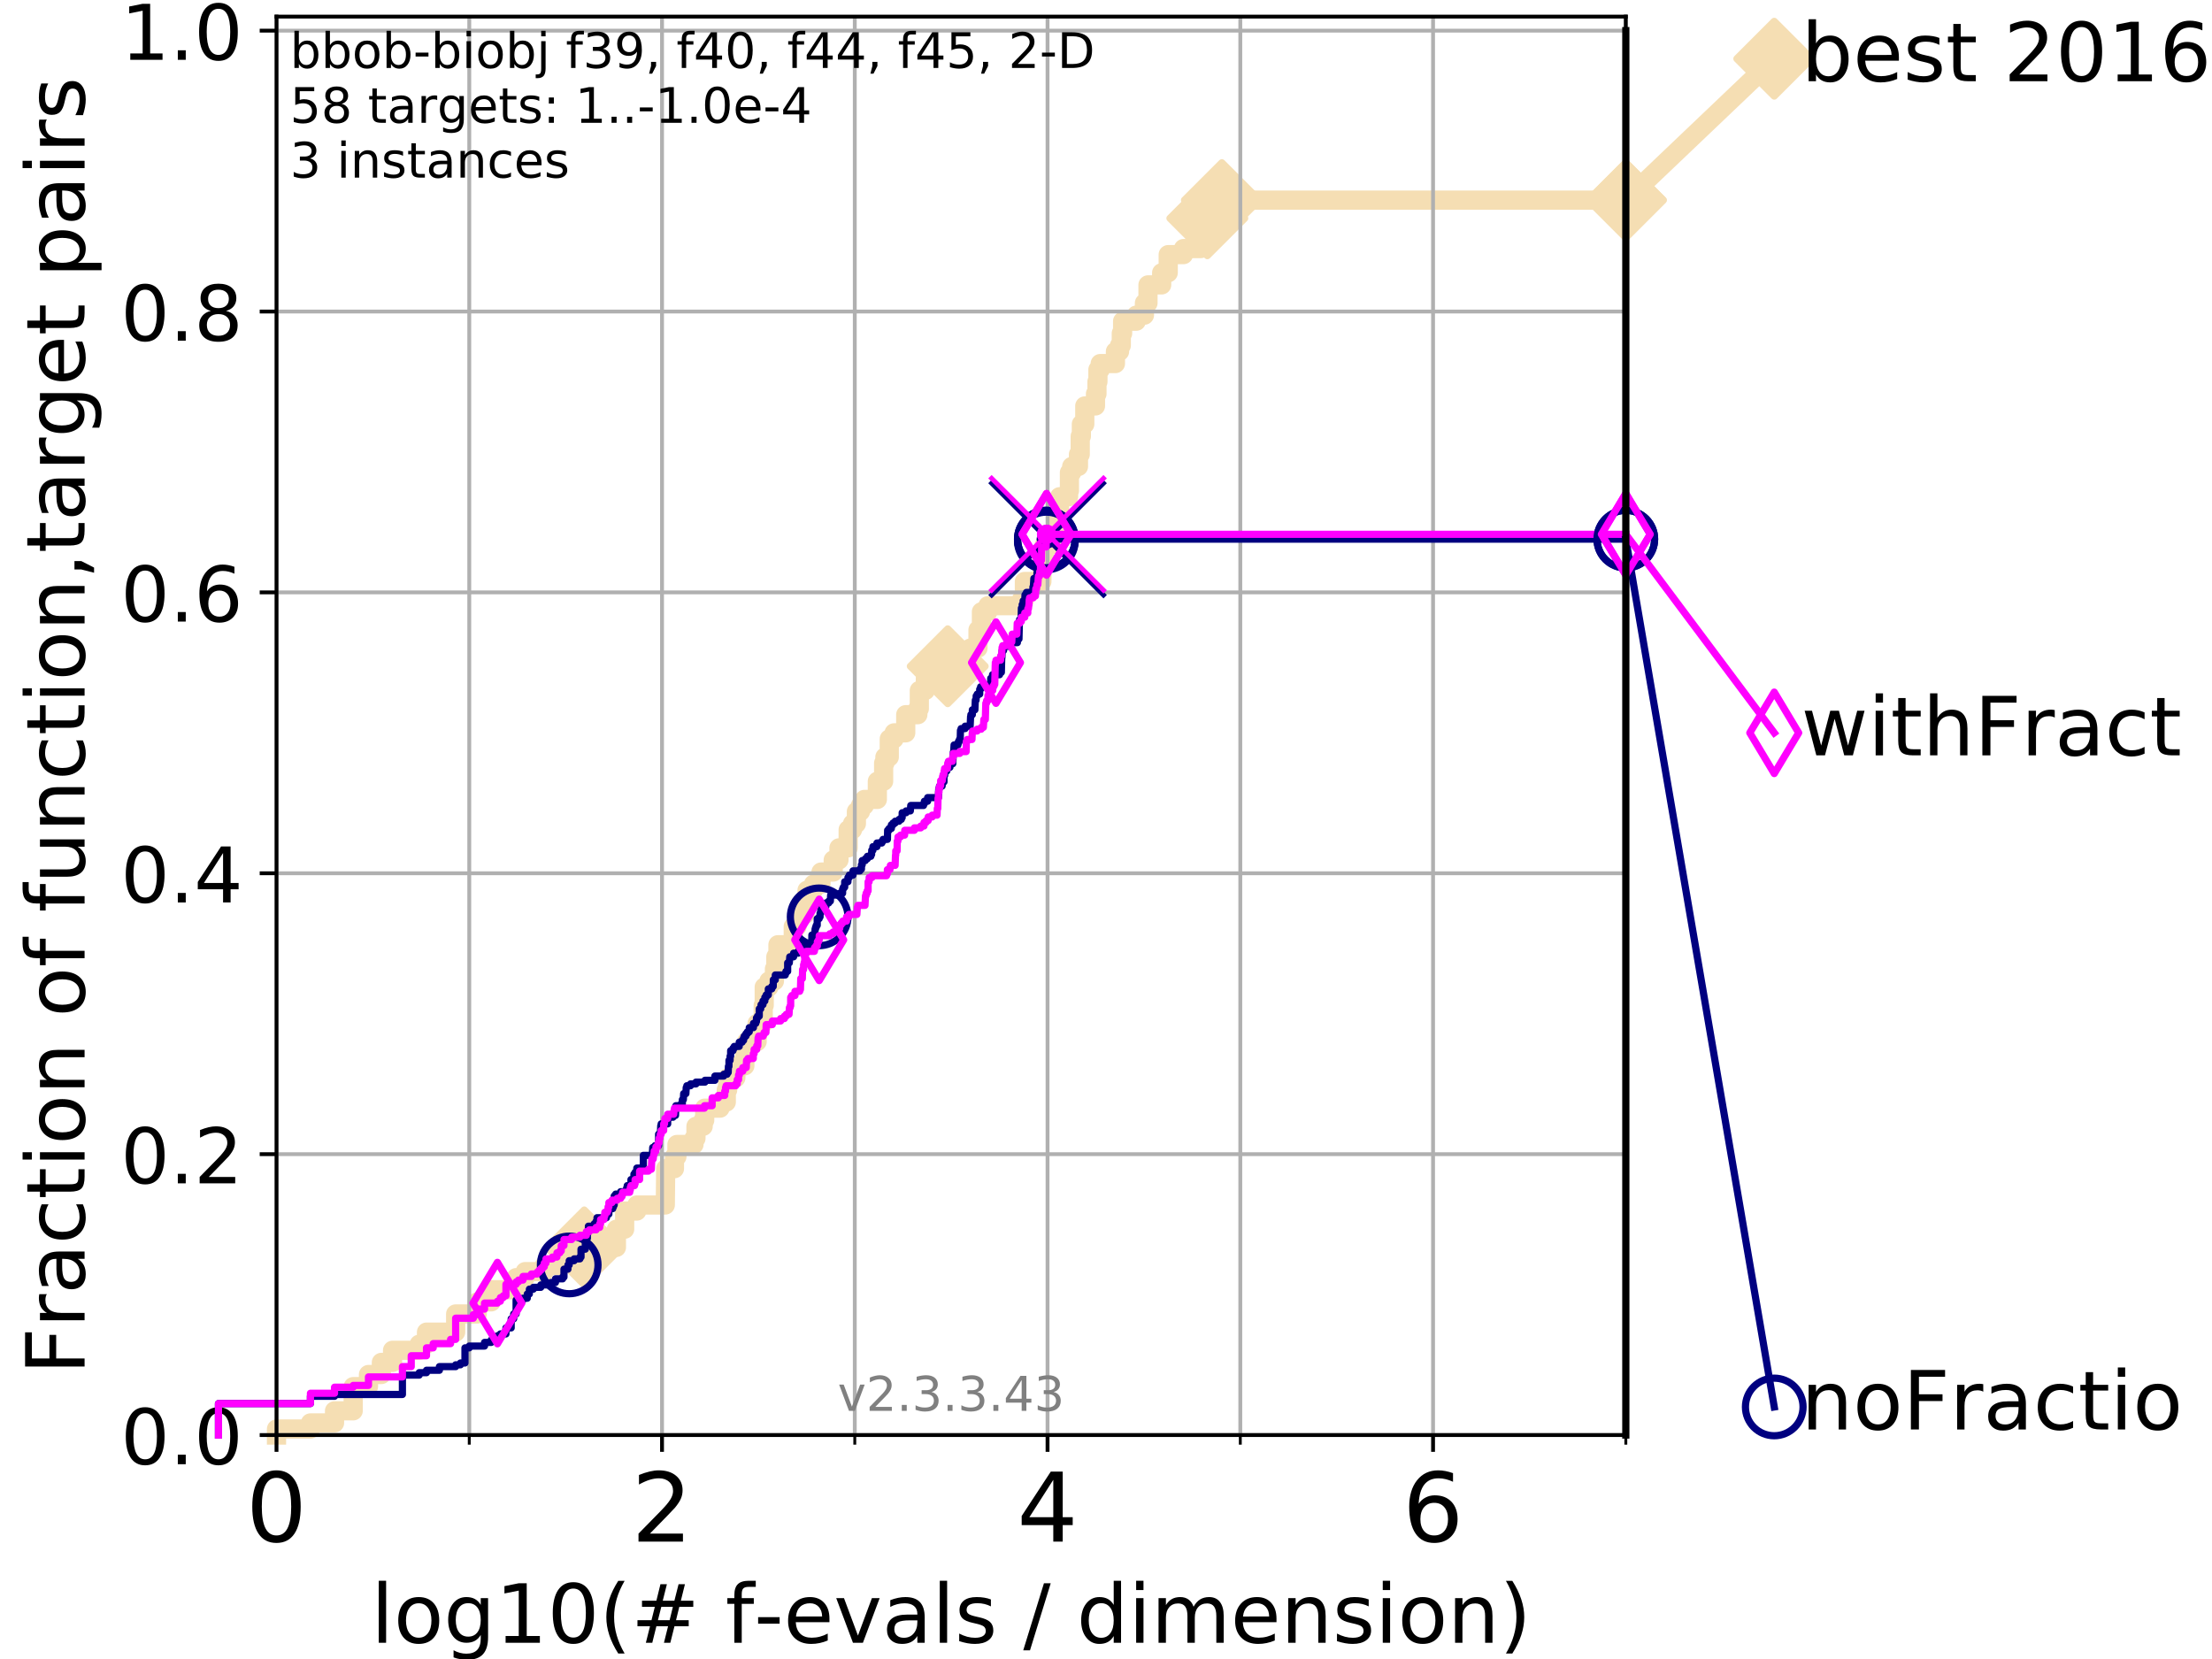<?xml version="1.0" encoding="utf-8" standalone="no"?>
<!DOCTYPE svg PUBLIC "-//W3C//DTD SVG 1.1//EN"
  "http://www.w3.org/Graphics/SVG/1.1/DTD/svg11.dtd">
<!-- Created with matplotlib (https://matplotlib.org/) -->
<svg height="345.6pt" version="1.1" viewBox="0 0 460.8 345.6" width="460.8pt" xmlns="http://www.w3.org/2000/svg" xmlns:xlink="http://www.w3.org/1999/xlink">
 <defs>
  <style type="text/css">
*{stroke-linecap:butt;stroke-linejoin:round;}
  </style>
 </defs>
 <g id="figure_1">
  <g id="patch_1">
   <path d="M 0 345.6 
L 460.8 345.6 
L 460.8 0 
L 0 0 
z
" style="fill:#ffffff;"/>
  </g>
  <g id="axes_1">
   <g id="patch_2">
    <path d="M 57.6 298.944 
L 338.688 298.944 
L 338.688 3.456 
L 57.6 3.456 
z
" style="fill:#ffffff;"/>
   </g>
   <g id="line2d_1">
    <path d="M 57.6 298.944 
L 57.6 297.683 
L 64.671 297.683 
L 64.671 296.422 
L 69.688 296.422 
L 69.688 293.9 
L 73.579 293.9 
L 73.579 288.856 
L 76.759 288.856 
L 76.759 286.334 
L 79.447 286.334 
L 79.447 283.811 
L 81.776 283.811 
L 81.776 281.289 
L 87.33 281.289 
L 87.33 280.028 
L 88.847 280.028 
L 88.847 277.506 
L 94.921 277.506 
L 94.921 273.723 
L 99.418 273.723 
L 99.418 271.201 
L 102.331 271.201 
L 102.331 268.679 
L 107.515 268.679 
L 107.515 266.157 
L 109.402 266.157 
L 109.402 264.896 
L 113.383 264.896 
L 113.383 263.635 
L 116.621 263.635 
L 116.621 262.374 
L 121.712 262.374 
L 121.712 259.852 
L 128.411 259.852 
L 128.411 256.068 
L 130.128 256.068 
L 130.128 252.285 
L 132.66 252.285 
L 132.66 251.024 
L 138.595 251.024 
L 138.678 243.458 
L 140.499 243.458 
L 140.499 240.936 
L 141.018 240.936 
L 141.018 238.414 
L 144.57 238.414 
L 144.57 237.153 
L 144.982 237.153 
L 144.982 234.631 
L 146.485 234.631 
L 146.485 233.37 
L 146.802 233.37 
L 146.802 230.848 
L 149.999 230.848 
L 149.999 229.587 
L 151.301 229.587 
L 151.301 227.064 
L 151.582 227.064 
L 151.582 224.542 
L 153.287 224.542 
L 153.287 222.02 
L 155.168 222.02 
L 155.168 219.498 
L 155.552 219.498 
L 155.552 216.976 
L 157.726 216.976 
L 157.726 213.193 
L 158.994 213.193 
L 158.994 209.41 
L 159.201 209.41 
L 159.201 205.627 
L 160.177 205.627 
L 160.177 204.366 
L 161.329 204.366 
L 161.329 201.844 
L 161.623 201.844 
L 161.623 199.321 
L 162.065 199.321 
L 162.065 196.799 
L 165.248 196.799 
L 165.248 193.016 
L 166.031 193.016 
L 166.031 190.494 
L 167.688 190.494 
L 167.688 187.972 
L 168.125 187.972 
L 168.125 185.45 
L 169.46 185.45 
L 169.46 184.189 
L 171.03 184.189 
L 171.03 181.667 
L 173.576 181.667 
L 173.576 179.145 
L 174.775 179.145 
L 174.775 176.623 
L 176.688 176.623 
L 176.688 172.84 
L 177.598 172.84 
L 177.598 171.578 
L 178.403 171.578 
L 178.403 169.056 
L 179.254 169.056 
L 179.254 167.795 
L 180.066 167.795 
L 180.066 166.534 
L 182.769 166.534 
L 182.769 162.751 
L 184.077 162.751 
L 184.077 158.968 
L 184.34 158.968 
L 184.34 157.707 
L 185.253 157.707 
L 185.253 153.924 
L 186.257 153.924 
L 186.257 152.663 
L 188.681 152.663 
L 188.681 148.88 
L 191.203 148.88 
L 191.203 147.619 
L 191.513 147.619 
L 191.513 143.835 
L 192.769 143.835 
L 192.769 141.313 
L 193.558 141.313 
L 193.558 140.052 
L 197.43 140.052 
L 197.43 138.791 
L 202.144 138.791 
L 202.144 135.008 
L 203.733 135.008 
L 203.733 131.225 
L 204.449 131.225 
L 204.449 127.442 
L 205.792 127.442 
L 205.792 126.181 
L 212.788 126.181 
L 212.788 124.92 
L 213.397 124.92 
L 213.397 121.137 
L 217.045 121.137 
L 217.07 116.093 
L 217.544 116.093 
L 217.544 113.57 
L 218.899 113.57 
L 218.899 112.309 
L 219.076 112.309 
L 219.076 111.048 
L 220.218 111.048 
L 220.218 107.265 
L 220.716 107.265 
L 220.716 103.482 
L 222.607 103.482 
L 222.607 102.221 
L 222.782 102.221 
L 222.782 98.438 
L 223.256 98.438 
L 223.256 97.177 
L 224.665 97.177 
L 224.665 94.655 
L 225.032 94.655 
L 225.032 90.872 
L 225.268 90.872 
L 225.268 88.35 
L 225.98 88.35 
L 225.98 84.566 
L 228.209 84.566 
L 228.209 82.044 
L 228.519 82.044 
L 228.519 79.522 
L 228.717 79.522 
L 228.717 77 
L 229.192 77 
L 229.192 75.739 
L 232.365 75.739 
L 232.365 73.217 
L 233.226 73.217 
L 233.226 71.956 
L 233.587 71.956 
L 233.587 69.434 
L 233.863 69.434 
L 233.863 66.912 
L 236.709 66.912 
L 236.709 65.651 
L 238.407 65.651 
L 238.407 63.129 
L 239.148 63.129 
L 239.148 59.346 
L 241.995 59.346 
L 241.995 56.823 
L 243.361 56.823 
L 243.361 53.04 
L 246.544 53.04 
L 246.544 51.779 
L 250.153 51.779 
L 250.153 49.257 
L 251.508 49.257 
L 251.508 45.474 
L 254.536 45.474 
L 254.536 41.691 
L 338.688 41.691 
L 338.688 41.691 
" style="fill:none;stroke:#f5deb3;stroke-linecap:square;stroke-width:4;"/>
   </g>
   <g id="line2d_2">
    <defs>
     <path d="M 0 7.778 
L 7.778 0 
L 0 -7.778 
L -7.778 0 
z
" id="m607b1ba83f" style="stroke:#f5deb3;stroke-linejoin:miter;stroke-width:1.5;"/>
    </defs>
    <g>
     <use style="fill:#f5deb3;stroke:#f5deb3;stroke-linejoin:miter;stroke-width:1.5;" x="121.712" xlink:href="#m607b1ba83f" y="259.852"/>
     <use style="fill:#f5deb3;stroke:#f5deb3;stroke-linejoin:miter;stroke-width:1.5;" x="197.43" xlink:href="#m607b1ba83f" y="138.791"/>
     <use style="fill:#f5deb3;stroke:#f5deb3;stroke-linejoin:miter;stroke-width:1.5;" x="251.508" xlink:href="#m607b1ba83f" y="45.474"/>
     <use style="fill:#f5deb3;stroke:#f5deb3;stroke-linejoin:miter;stroke-width:1.5;" x="254.536" xlink:href="#m607b1ba83f" y="41.691"/>
     <use style="fill:#f5deb3;stroke:#f5deb3;stroke-linejoin:miter;stroke-width:1.5;" x="338.688" xlink:href="#m607b1ba83f" y="41.691"/>
    </g>
   </g>
   <g id="line2d_3">
    <path style="fill:none;stroke:#f5deb3;stroke-linecap:square;stroke-width:4;"/>
    <g/>
   </g>
   <g id="line2d_4">
    <path d="M 338.688 41.691 
L 369.608 12.233 
" style="fill:none;stroke:#f5deb3;stroke-linecap:square;stroke-width:4;"/>
    <g>
     <use style="fill:#f5deb3;stroke:#f5deb3;stroke-linejoin:miter;stroke-width:1.5;" x="338.688" xlink:href="#m607b1ba83f" y="41.691"/>
     <use style="fill:#f5deb3;stroke:#f5deb3;stroke-linejoin:miter;stroke-width:1.5;" x="369.608" xlink:href="#m607b1ba83f" y="12.233"/>
    </g>
   </g>
   <g id="matplotlib.axis_1">
    <g id="xtick_1">
     <g id="line2d_5">
      <path clip-path="url(#p1acb5140bb)" d="M 57.6 298.944 
L 57.6 3.456 
" style="fill:none;stroke:#b0b0b0;stroke-linecap:square;stroke-width:0.8;"/>
     </g>
     <g id="line2d_6">
      <defs>
       <path d="M 0 0 
L 0 3.5 
" id="m8a8066357a" style="stroke:#000000;stroke-width:0.8;"/>
      </defs>
      <g>
       <use style="stroke:#000000;stroke-width:0.8;" x="57.6" xlink:href="#m8a8066357a" y="298.944"/>
      </g>
     </g>
     <g id="text_1">
      <!-- 0 -->
      <defs>
       <path d="M 31.781 66.406 
Q 24.172 66.406 20.328 58.906 
Q 16.5 51.422 16.5 36.375 
Q 16.5 21.391 20.328 13.891 
Q 24.172 6.391 31.781 6.391 
Q 39.453 6.391 43.281 13.891 
Q 47.125 21.391 47.125 36.375 
Q 47.125 51.422 43.281 58.906 
Q 39.453 66.406 31.781 66.406 
z
M 31.781 74.219 
Q 44.047 74.219 50.516 64.516 
Q 56.984 54.828 56.984 36.375 
Q 56.984 17.969 50.516 8.266 
Q 44.047 -1.422 31.781 -1.422 
Q 19.531 -1.422 13.062 8.266 
Q 6.594 17.969 6.594 36.375 
Q 6.594 54.828 13.062 64.516 
Q 19.531 74.219 31.781 74.219 
z
" id="DejaVuSans-48"/>
      </defs>
      <g transform="translate(51.237 321.141)scale(0.2 -0.2)">
       <use xlink:href="#DejaVuSans-48"/>
      </g>
     </g>
    </g>
    <g id="xtick_2">
     <g id="line2d_7">
      <path clip-path="url(#p1acb5140bb)" d="M 137.911 298.944 
L 137.911 3.456 
" style="fill:none;stroke:#b0b0b0;stroke-linecap:square;stroke-width:0.8;"/>
     </g>
     <g id="line2d_8">
      <g>
       <use style="stroke:#000000;stroke-width:0.8;" x="137.911" xlink:href="#m8a8066357a" y="298.944"/>
      </g>
     </g>
     <g id="text_2">
      <!-- 2 -->
      <defs>
       <path d="M 19.188 8.297 
L 53.609 8.297 
L 53.609 0 
L 7.328 0 
L 7.328 8.297 
Q 12.938 14.109 22.625 23.891 
Q 32.328 33.688 34.812 36.531 
Q 39.547 41.844 41.422 45.531 
Q 43.312 49.219 43.312 52.781 
Q 43.312 58.594 39.234 62.25 
Q 35.156 65.922 28.609 65.922 
Q 23.969 65.922 18.812 64.312 
Q 13.672 62.703 7.812 59.422 
L 7.812 69.391 
Q 13.766 71.781 18.938 73 
Q 24.125 74.219 28.422 74.219 
Q 39.75 74.219 46.484 68.547 
Q 53.219 62.891 53.219 53.422 
Q 53.219 48.922 51.531 44.891 
Q 49.859 40.875 45.406 35.406 
Q 44.188 33.984 37.641 27.219 
Q 31.109 20.453 19.188 8.297 
z
" id="DejaVuSans-50"/>
      </defs>
      <g transform="translate(131.548 321.141)scale(0.2 -0.2)">
       <use xlink:href="#DejaVuSans-50"/>
      </g>
     </g>
    </g>
    <g id="xtick_3">
     <g id="line2d_9">
      <path clip-path="url(#p1acb5140bb)" d="M 218.222 298.944 
L 218.222 3.456 
" style="fill:none;stroke:#b0b0b0;stroke-linecap:square;stroke-width:0.8;"/>
     </g>
     <g id="line2d_10">
      <g>
       <use style="stroke:#000000;stroke-width:0.8;" x="218.222" xlink:href="#m8a8066357a" y="298.944"/>
      </g>
     </g>
     <g id="text_3">
      <!-- 4 -->
      <defs>
       <path d="M 37.797 64.312 
L 12.891 25.391 
L 37.797 25.391 
z
M 35.203 72.906 
L 47.609 72.906 
L 47.609 25.391 
L 58.016 25.391 
L 58.016 17.188 
L 47.609 17.188 
L 47.609 0 
L 37.797 0 
L 37.797 17.188 
L 4.891 17.188 
L 4.891 26.703 
z
" id="DejaVuSans-52"/>
      </defs>
      <g transform="translate(211.859 321.141)scale(0.2 -0.2)">
       <use xlink:href="#DejaVuSans-52"/>
      </g>
     </g>
    </g>
    <g id="xtick_4">
     <g id="line2d_11">
      <path clip-path="url(#p1acb5140bb)" d="M 298.533 298.944 
L 298.533 3.456 
" style="fill:none;stroke:#b0b0b0;stroke-linecap:square;stroke-width:0.8;"/>
     </g>
     <g id="line2d_12">
      <g>
       <use style="stroke:#000000;stroke-width:0.8;" x="298.533" xlink:href="#m8a8066357a" y="298.944"/>
      </g>
     </g>
     <g id="text_4">
      <!-- 6 -->
      <defs>
       <path d="M 33.016 40.375 
Q 26.375 40.375 22.484 35.828 
Q 18.609 31.297 18.609 23.391 
Q 18.609 15.531 22.484 10.953 
Q 26.375 6.391 33.016 6.391 
Q 39.656 6.391 43.531 10.953 
Q 47.406 15.531 47.406 23.391 
Q 47.406 31.297 43.531 35.828 
Q 39.656 40.375 33.016 40.375 
z
M 52.594 71.297 
L 52.594 62.312 
Q 48.875 64.062 45.094 64.984 
Q 41.312 65.922 37.594 65.922 
Q 27.828 65.922 22.672 59.328 
Q 17.531 52.734 16.797 39.406 
Q 19.672 43.656 24.016 45.922 
Q 28.375 48.188 33.594 48.188 
Q 44.578 48.188 50.953 41.516 
Q 57.328 34.859 57.328 23.391 
Q 57.328 12.156 50.688 5.359 
Q 44.047 -1.422 33.016 -1.422 
Q 20.359 -1.422 13.672 8.266 
Q 6.984 17.969 6.984 36.375 
Q 6.984 53.656 15.188 63.938 
Q 23.391 74.219 37.203 74.219 
Q 40.922 74.219 44.703 73.484 
Q 48.484 72.75 52.594 71.297 
z
" id="DejaVuSans-54"/>
      </defs>
      <g transform="translate(292.17 321.141)scale(0.2 -0.2)">
       <use xlink:href="#DejaVuSans-54"/>
      </g>
     </g>
    </g>
    <g id="xtick_5">
     <g id="line2d_13">
      <path clip-path="url(#p1acb5140bb)" d="M 97.755 298.944 
L 97.755 3.456 
" style="fill:none;stroke:#b0b0b0;stroke-linecap:square;stroke-width:0.8;"/>
     </g>
     <g id="line2d_14">
      <defs>
       <path d="M 0 0 
L 0 2 
" id="m61bee72365" style="stroke:#000000;stroke-width:0.6;"/>
      </defs>
      <g>
       <use style="stroke:#000000;stroke-width:0.6;" x="97.755" xlink:href="#m61bee72365" y="298.944"/>
      </g>
     </g>
    </g>
    <g id="xtick_6">
     <g id="line2d_15">
      <path clip-path="url(#p1acb5140bb)" d="M 178.066 298.944 
L 178.066 3.456 
" style="fill:none;stroke:#b0b0b0;stroke-linecap:square;stroke-width:0.8;"/>
     </g>
     <g id="line2d_16">
      <g>
       <use style="stroke:#000000;stroke-width:0.6;" x="178.066" xlink:href="#m61bee72365" y="298.944"/>
      </g>
     </g>
    </g>
    <g id="xtick_7">
     <g id="line2d_17">
      <path clip-path="url(#p1acb5140bb)" d="M 258.377 298.944 
L 258.377 3.456 
" style="fill:none;stroke:#b0b0b0;stroke-linecap:square;stroke-width:0.8;"/>
     </g>
     <g id="line2d_18">
      <g>
       <use style="stroke:#000000;stroke-width:0.6;" x="258.377" xlink:href="#m61bee72365" y="298.944"/>
      </g>
     </g>
    </g>
    <g id="xtick_8">
     <g id="line2d_19">
      <path clip-path="url(#p1acb5140bb)" d="M 338.688 298.944 
L 338.688 3.456 
" style="fill:none;stroke:#b0b0b0;stroke-linecap:square;stroke-width:0.8;"/>
     </g>
     <g id="line2d_20">
      <g>
       <use style="stroke:#000000;stroke-width:0.6;" x="338.688" xlink:href="#m61bee72365" y="298.944"/>
      </g>
     </g>
    </g>
    <g id="text_5">
     <!-- log10(# f-evals / dimension) -->
     <defs>
      <path d="M 9.422 75.984 
L 18.406 75.984 
L 18.406 0 
L 9.422 0 
z
" id="DejaVuSans-108"/>
      <path d="M 30.609 48.391 
Q 23.391 48.391 19.188 42.75 
Q 14.984 37.109 14.984 27.297 
Q 14.984 17.484 19.156 11.844 
Q 23.344 6.203 30.609 6.203 
Q 37.797 6.203 41.984 11.859 
Q 46.188 17.531 46.188 27.297 
Q 46.188 37.016 41.984 42.703 
Q 37.797 48.391 30.609 48.391 
z
M 30.609 56 
Q 42.328 56 49.016 48.375 
Q 55.719 40.766 55.719 27.297 
Q 55.719 13.875 49.016 6.219 
Q 42.328 -1.422 30.609 -1.422 
Q 18.844 -1.422 12.172 6.219 
Q 5.516 13.875 5.516 27.297 
Q 5.516 40.766 12.172 48.375 
Q 18.844 56 30.609 56 
z
" id="DejaVuSans-111"/>
      <path d="M 45.406 27.984 
Q 45.406 37.75 41.375 43.109 
Q 37.359 48.484 30.078 48.484 
Q 22.859 48.484 18.828 43.109 
Q 14.797 37.75 14.797 27.984 
Q 14.797 18.266 18.828 12.891 
Q 22.859 7.516 30.078 7.516 
Q 37.359 7.516 41.375 12.891 
Q 45.406 18.266 45.406 27.984 
z
M 54.391 6.781 
Q 54.391 -7.172 48.188 -13.984 
Q 42 -20.797 29.203 -20.797 
Q 24.469 -20.797 20.266 -20.094 
Q 16.062 -19.391 12.109 -17.922 
L 12.109 -9.188 
Q 16.062 -11.328 19.922 -12.344 
Q 23.781 -13.375 27.781 -13.375 
Q 36.625 -13.375 41.016 -8.766 
Q 45.406 -4.156 45.406 5.172 
L 45.406 9.625 
Q 42.625 4.781 38.281 2.391 
Q 33.938 0 27.875 0 
Q 17.828 0 11.672 7.656 
Q 5.516 15.328 5.516 27.984 
Q 5.516 40.672 11.672 48.328 
Q 17.828 56 27.875 56 
Q 33.938 56 38.281 53.609 
Q 42.625 51.219 45.406 46.391 
L 45.406 54.688 
L 54.391 54.688 
z
" id="DejaVuSans-103"/>
      <path d="M 12.406 8.297 
L 28.516 8.297 
L 28.516 63.922 
L 10.984 60.406 
L 10.984 69.391 
L 28.422 72.906 
L 38.281 72.906 
L 38.281 8.297 
L 54.391 8.297 
L 54.391 0 
L 12.406 0 
z
" id="DejaVuSans-49"/>
      <path d="M 31 75.875 
Q 24.469 64.656 21.281 53.656 
Q 18.109 42.672 18.109 31.391 
Q 18.109 20.125 21.312 9.062 
Q 24.516 -2 31 -13.188 
L 23.188 -13.188 
Q 15.875 -1.703 12.234 9.375 
Q 8.594 20.453 8.594 31.391 
Q 8.594 42.281 12.203 53.312 
Q 15.828 64.359 23.188 75.875 
z
" id="DejaVuSans-40"/>
      <path d="M 51.125 44 
L 36.922 44 
L 32.812 27.688 
L 47.125 27.688 
z
M 43.797 71.781 
L 38.719 51.516 
L 52.984 51.516 
L 58.109 71.781 
L 65.922 71.781 
L 60.891 51.516 
L 76.125 51.516 
L 76.125 44 
L 58.984 44 
L 54.984 27.688 
L 70.516 27.688 
L 70.516 20.219 
L 53.078 20.219 
L 48 0 
L 40.188 0 
L 45.219 20.219 
L 30.906 20.219 
L 25.875 0 
L 18.016 0 
L 23.094 20.219 
L 7.719 20.219 
L 7.719 27.688 
L 24.906 27.688 
L 29 44 
L 13.281 44 
L 13.281 51.516 
L 30.906 51.516 
L 35.891 71.781 
z
" id="DejaVuSans-35"/>
      <path id="DejaVuSans-32"/>
      <path d="M 37.109 75.984 
L 37.109 68.5 
L 28.516 68.5 
Q 23.688 68.5 21.797 66.547 
Q 19.922 64.594 19.922 59.516 
L 19.922 54.688 
L 34.719 54.688 
L 34.719 47.703 
L 19.922 47.703 
L 19.922 0 
L 10.891 0 
L 10.891 47.703 
L 2.297 47.703 
L 2.297 54.688 
L 10.891 54.688 
L 10.891 58.5 
Q 10.891 67.625 15.141 71.797 
Q 19.391 75.984 28.609 75.984 
z
" id="DejaVuSans-102"/>
      <path d="M 4.891 31.391 
L 31.203 31.391 
L 31.203 23.391 
L 4.891 23.391 
z
" id="DejaVuSans-45"/>
      <path d="M 56.203 29.594 
L 56.203 25.203 
L 14.891 25.203 
Q 15.484 15.922 20.484 11.062 
Q 25.484 6.203 34.422 6.203 
Q 39.594 6.203 44.453 7.469 
Q 49.312 8.734 54.109 11.281 
L 54.109 2.781 
Q 49.266 0.734 44.188 -0.344 
Q 39.109 -1.422 33.891 -1.422 
Q 20.797 -1.422 13.156 6.188 
Q 5.516 13.812 5.516 26.812 
Q 5.516 40.234 12.766 48.109 
Q 20.016 56 32.328 56 
Q 43.359 56 49.781 48.891 
Q 56.203 41.797 56.203 29.594 
z
M 47.219 32.234 
Q 47.125 39.594 43.094 43.984 
Q 39.062 48.391 32.422 48.391 
Q 24.906 48.391 20.391 44.141 
Q 15.875 39.891 15.188 32.172 
z
" id="DejaVuSans-101"/>
      <path d="M 2.984 54.688 
L 12.5 54.688 
L 29.594 8.797 
L 46.688 54.688 
L 56.203 54.688 
L 35.688 0 
L 23.484 0 
z
" id="DejaVuSans-118"/>
      <path d="M 34.281 27.484 
Q 23.391 27.484 19.188 25 
Q 14.984 22.516 14.984 16.5 
Q 14.984 11.719 18.141 8.906 
Q 21.297 6.109 26.703 6.109 
Q 34.188 6.109 38.703 11.406 
Q 43.219 16.703 43.219 25.484 
L 43.219 27.484 
z
M 52.203 31.203 
L 52.203 0 
L 43.219 0 
L 43.219 8.297 
Q 40.141 3.328 35.547 0.953 
Q 30.953 -1.422 24.312 -1.422 
Q 15.922 -1.422 10.953 3.297 
Q 6 8.016 6 15.922 
Q 6 25.141 12.172 29.828 
Q 18.359 34.516 30.609 34.516 
L 43.219 34.516 
L 43.219 35.406 
Q 43.219 41.609 39.141 45 
Q 35.062 48.391 27.688 48.391 
Q 23 48.391 18.547 47.266 
Q 14.109 46.141 10.016 43.891 
L 10.016 52.203 
Q 14.938 54.109 19.578 55.047 
Q 24.219 56 28.609 56 
Q 40.484 56 46.344 49.844 
Q 52.203 43.703 52.203 31.203 
z
" id="DejaVuSans-97"/>
      <path d="M 44.281 53.078 
L 44.281 44.578 
Q 40.484 46.531 36.375 47.5 
Q 32.281 48.484 27.875 48.484 
Q 21.188 48.484 17.844 46.438 
Q 14.5 44.391 14.5 40.281 
Q 14.5 37.156 16.891 35.375 
Q 19.281 33.594 26.516 31.984 
L 29.594 31.297 
Q 39.156 29.25 43.188 25.516 
Q 47.219 21.781 47.219 15.094 
Q 47.219 7.469 41.188 3.016 
Q 35.156 -1.422 24.609 -1.422 
Q 20.219 -1.422 15.453 -0.562 
Q 10.688 0.297 5.422 2 
L 5.422 11.281 
Q 10.406 8.688 15.234 7.391 
Q 20.062 6.109 24.812 6.109 
Q 31.156 6.109 34.562 8.281 
Q 37.984 10.453 37.984 14.406 
Q 37.984 18.062 35.516 20.016 
Q 33.062 21.969 24.703 23.781 
L 21.578 24.516 
Q 13.234 26.266 9.516 29.906 
Q 5.812 33.547 5.812 39.891 
Q 5.812 47.609 11.281 51.797 
Q 16.75 56 26.812 56 
Q 31.781 56 36.172 55.266 
Q 40.578 54.547 44.281 53.078 
z
" id="DejaVuSans-115"/>
      <path d="M 25.391 72.906 
L 33.688 72.906 
L 8.297 -9.281 
L 0 -9.281 
z
" id="DejaVuSans-47"/>
      <path d="M 45.406 46.391 
L 45.406 75.984 
L 54.391 75.984 
L 54.391 0 
L 45.406 0 
L 45.406 8.203 
Q 42.578 3.328 38.25 0.953 
Q 33.938 -1.422 27.875 -1.422 
Q 17.969 -1.422 11.734 6.484 
Q 5.516 14.406 5.516 27.297 
Q 5.516 40.188 11.734 48.094 
Q 17.969 56 27.875 56 
Q 33.938 56 38.25 53.625 
Q 42.578 51.266 45.406 46.391 
z
M 14.797 27.297 
Q 14.797 17.391 18.875 11.75 
Q 22.953 6.109 30.078 6.109 
Q 37.203 6.109 41.297 11.75 
Q 45.406 17.391 45.406 27.297 
Q 45.406 37.203 41.297 42.844 
Q 37.203 48.484 30.078 48.484 
Q 22.953 48.484 18.875 42.844 
Q 14.797 37.203 14.797 27.297 
z
" id="DejaVuSans-100"/>
      <path d="M 9.422 54.688 
L 18.406 54.688 
L 18.406 0 
L 9.422 0 
z
M 9.422 75.984 
L 18.406 75.984 
L 18.406 64.594 
L 9.422 64.594 
z
" id="DejaVuSans-105"/>
      <path d="M 52 44.188 
Q 55.375 50.25 60.062 53.125 
Q 64.75 56 71.094 56 
Q 79.641 56 84.281 50.016 
Q 88.922 44.047 88.922 33.016 
L 88.922 0 
L 79.891 0 
L 79.891 32.719 
Q 79.891 40.578 77.094 44.375 
Q 74.312 48.188 68.609 48.188 
Q 61.625 48.188 57.562 43.547 
Q 53.516 38.922 53.516 30.906 
L 53.516 0 
L 44.484 0 
L 44.484 32.719 
Q 44.484 40.625 41.703 44.406 
Q 38.922 48.188 33.109 48.188 
Q 26.219 48.188 22.156 43.531 
Q 18.109 38.875 18.109 30.906 
L 18.109 0 
L 9.078 0 
L 9.078 54.688 
L 18.109 54.688 
L 18.109 46.188 
Q 21.188 51.219 25.484 53.609 
Q 29.781 56 35.688 56 
Q 41.656 56 45.828 52.969 
Q 50 49.953 52 44.188 
z
" id="DejaVuSans-109"/>
      <path d="M 54.891 33.016 
L 54.891 0 
L 45.906 0 
L 45.906 32.719 
Q 45.906 40.484 42.875 44.328 
Q 39.844 48.188 33.797 48.188 
Q 26.516 48.188 22.312 43.547 
Q 18.109 38.922 18.109 30.906 
L 18.109 0 
L 9.078 0 
L 9.078 54.688 
L 18.109 54.688 
L 18.109 46.188 
Q 21.344 51.125 25.703 53.562 
Q 30.078 56 35.797 56 
Q 45.219 56 50.047 50.172 
Q 54.891 44.344 54.891 33.016 
z
" id="DejaVuSans-110"/>
      <path d="M 8.016 75.875 
L 15.828 75.875 
Q 23.141 64.359 26.781 53.312 
Q 30.422 42.281 30.422 31.391 
Q 30.422 20.453 26.781 9.375 
Q 23.141 -1.703 15.828 -13.188 
L 8.016 -13.188 
Q 14.5 -2 17.703 9.062 
Q 20.906 20.125 20.906 31.391 
Q 20.906 42.672 17.703 53.656 
Q 14.5 64.656 8.016 75.875 
z
" id="DejaVuSans-41"/>
     </defs>
     <g transform="translate(77.303 342.218)scale(0.17 -0.17)">
      <use xlink:href="#DejaVuSans-108"/>
      <use x="27.783" xlink:href="#DejaVuSans-111"/>
      <use x="88.965" xlink:href="#DejaVuSans-103"/>
      <use x="152.441" xlink:href="#DejaVuSans-49"/>
      <use x="216.064" xlink:href="#DejaVuSans-48"/>
      <use x="279.688" xlink:href="#DejaVuSans-40"/>
      <use x="318.701" xlink:href="#DejaVuSans-35"/>
      <use x="402.49" xlink:href="#DejaVuSans-32"/>
      <use x="434.277" xlink:href="#DejaVuSans-102"/>
      <use x="469.404" xlink:href="#DejaVuSans-45"/>
      <use x="505.488" xlink:href="#DejaVuSans-101"/>
      <use x="567.012" xlink:href="#DejaVuSans-118"/>
      <use x="626.191" xlink:href="#DejaVuSans-97"/>
      <use x="687.471" xlink:href="#DejaVuSans-108"/>
      <use x="715.254" xlink:href="#DejaVuSans-115"/>
      <use x="767.354" xlink:href="#DejaVuSans-32"/>
      <use x="799.141" xlink:href="#DejaVuSans-47"/>
      <use x="832.832" xlink:href="#DejaVuSans-32"/>
      <use x="864.619" xlink:href="#DejaVuSans-100"/>
      <use x="928.096" xlink:href="#DejaVuSans-105"/>
      <use x="955.879" xlink:href="#DejaVuSans-109"/>
      <use x="1053.291" xlink:href="#DejaVuSans-101"/>
      <use x="1114.814" xlink:href="#DejaVuSans-110"/>
      <use x="1178.193" xlink:href="#DejaVuSans-115"/>
      <use x="1230.293" xlink:href="#DejaVuSans-105"/>
      <use x="1258.076" xlink:href="#DejaVuSans-111"/>
      <use x="1319.258" xlink:href="#DejaVuSans-110"/>
      <use x="1382.637" xlink:href="#DejaVuSans-41"/>
     </g>
    </g>
   </g>
   <g id="matplotlib.axis_2">
    <g id="ytick_1">
     <g id="line2d_21">
      <path clip-path="url(#p1acb5140bb)" d="M 57.6 298.944 
L 338.688 298.944 
" style="fill:none;stroke:#b0b0b0;stroke-linecap:square;stroke-width:0.8;"/>
     </g>
     <g id="line2d_22">
      <defs>
       <path d="M 0 0 
L -3.5 0 
" id="m7bd867f1b9" style="stroke:#000000;stroke-width:0.8;"/>
      </defs>
      <g>
       <use style="stroke:#000000;stroke-width:0.8;" x="57.6" xlink:href="#m7bd867f1b9" y="298.944"/>
      </g>
     </g>
     <g id="text_6">
      <!-- 0.0 -->
      <defs>
       <path d="M 10.688 12.406 
L 21 12.406 
L 21 0 
L 10.688 0 
z
" id="DejaVuSans-46"/>
      </defs>
      <g transform="translate(25.155 305.023)scale(0.16 -0.16)">
       <use xlink:href="#DejaVuSans-48"/>
       <use x="63.623" xlink:href="#DejaVuSans-46"/>
       <use x="95.41" xlink:href="#DejaVuSans-48"/>
      </g>
     </g>
    </g>
    <g id="ytick_2">
     <g id="line2d_23">
      <path clip-path="url(#p1acb5140bb)" d="M 57.6 240.432 
L 338.688 240.432 
" style="fill:none;stroke:#b0b0b0;stroke-linecap:square;stroke-width:0.8;"/>
     </g>
     <g id="line2d_24">
      <g>
       <use style="stroke:#000000;stroke-width:0.8;" x="57.6" xlink:href="#m7bd867f1b9" y="240.432"/>
      </g>
     </g>
     <g id="text_7">
      <!-- 0.2 -->
      <g transform="translate(25.155 246.51)scale(0.16 -0.16)">
       <use xlink:href="#DejaVuSans-48"/>
       <use x="63.623" xlink:href="#DejaVuSans-46"/>
       <use x="95.41" xlink:href="#DejaVuSans-50"/>
      </g>
     </g>
    </g>
    <g id="ytick_3">
     <g id="line2d_25">
      <path clip-path="url(#p1acb5140bb)" d="M 57.6 181.919 
L 338.688 181.919 
" style="fill:none;stroke:#b0b0b0;stroke-linecap:square;stroke-width:0.8;"/>
     </g>
     <g id="line2d_26">
      <g>
       <use style="stroke:#000000;stroke-width:0.8;" x="57.6" xlink:href="#m7bd867f1b9" y="181.919"/>
      </g>
     </g>
     <g id="text_8">
      <!-- 0.4 -->
      <g transform="translate(25.155 187.998)scale(0.16 -0.16)">
       <use xlink:href="#DejaVuSans-48"/>
       <use x="63.623" xlink:href="#DejaVuSans-46"/>
       <use x="95.41" xlink:href="#DejaVuSans-52"/>
      </g>
     </g>
    </g>
    <g id="ytick_4">
     <g id="line2d_27">
      <path clip-path="url(#p1acb5140bb)" d="M 57.6 123.407 
L 338.688 123.407 
" style="fill:none;stroke:#b0b0b0;stroke-linecap:square;stroke-width:0.8;"/>
     </g>
     <g id="line2d_28">
      <g>
       <use style="stroke:#000000;stroke-width:0.8;" x="57.6" xlink:href="#m7bd867f1b9" y="123.407"/>
      </g>
     </g>
     <g id="text_9">
      <!-- 0.6 -->
      <g transform="translate(25.155 129.485)scale(0.16 -0.16)">
       <use xlink:href="#DejaVuSans-48"/>
       <use x="63.623" xlink:href="#DejaVuSans-46"/>
       <use x="95.41" xlink:href="#DejaVuSans-54"/>
      </g>
     </g>
    </g>
    <g id="ytick_5">
     <g id="line2d_29">
      <path clip-path="url(#p1acb5140bb)" d="M 57.6 64.894 
L 338.688 64.894 
" style="fill:none;stroke:#b0b0b0;stroke-linecap:square;stroke-width:0.8;"/>
     </g>
     <g id="line2d_30">
      <g>
       <use style="stroke:#000000;stroke-width:0.8;" x="57.6" xlink:href="#m7bd867f1b9" y="64.894"/>
      </g>
     </g>
     <g id="text_10">
      <!-- 0.8 -->
      <defs>
       <path d="M 31.781 34.625 
Q 24.75 34.625 20.719 30.859 
Q 16.703 27.094 16.703 20.516 
Q 16.703 13.922 20.719 10.156 
Q 24.75 6.391 31.781 6.391 
Q 38.812 6.391 42.859 10.172 
Q 46.922 13.969 46.922 20.516 
Q 46.922 27.094 42.891 30.859 
Q 38.875 34.625 31.781 34.625 
z
M 21.922 38.812 
Q 15.578 40.375 12.031 44.719 
Q 8.5 49.078 8.5 55.328 
Q 8.5 64.062 14.719 69.141 
Q 20.953 74.219 31.781 74.219 
Q 42.672 74.219 48.875 69.141 
Q 55.078 64.062 55.078 55.328 
Q 55.078 49.078 51.531 44.719 
Q 48 40.375 41.703 38.812 
Q 48.828 37.156 52.797 32.312 
Q 56.781 27.484 56.781 20.516 
Q 56.781 9.906 50.312 4.234 
Q 43.844 -1.422 31.781 -1.422 
Q 19.734 -1.422 13.25 4.234 
Q 6.781 9.906 6.781 20.516 
Q 6.781 27.484 10.781 32.312 
Q 14.797 37.156 21.922 38.812 
z
M 18.312 54.391 
Q 18.312 48.734 21.844 45.562 
Q 25.391 42.391 31.781 42.391 
Q 38.141 42.391 41.719 45.562 
Q 45.312 48.734 45.312 54.391 
Q 45.312 60.062 41.719 63.234 
Q 38.141 66.406 31.781 66.406 
Q 25.391 66.406 21.844 63.234 
Q 18.312 60.062 18.312 54.391 
z
" id="DejaVuSans-56"/>
      </defs>
      <g transform="translate(25.155 70.973)scale(0.16 -0.16)">
       <use xlink:href="#DejaVuSans-48"/>
       <use x="63.623" xlink:href="#DejaVuSans-46"/>
       <use x="95.41" xlink:href="#DejaVuSans-56"/>
      </g>
     </g>
    </g>
    <g id="ytick_6">
     <g id="line2d_31">
      <path clip-path="url(#p1acb5140bb)" d="M 57.6 6.382 
L 338.688 6.382 
" style="fill:none;stroke:#b0b0b0;stroke-linecap:square;stroke-width:0.8;"/>
     </g>
     <g id="line2d_32">
      <g>
       <use style="stroke:#000000;stroke-width:0.8;" x="57.6" xlink:href="#m7bd867f1b9" y="6.382"/>
      </g>
     </g>
     <g id="text_11">
      <!-- 1.0 -->
      <g transform="translate(25.155 12.46)scale(0.16 -0.16)">
       <use xlink:href="#DejaVuSans-49"/>
       <use x="63.623" xlink:href="#DejaVuSans-46"/>
       <use x="95.41" xlink:href="#DejaVuSans-48"/>
      </g>
     </g>
    </g>
    <g id="text_12">
     <!-- Fraction of function,target pairs -->
     <defs>
      <path d="M 9.812 72.906 
L 51.703 72.906 
L 51.703 64.594 
L 19.672 64.594 
L 19.672 43.109 
L 48.578 43.109 
L 48.578 34.812 
L 19.672 34.812 
L 19.672 0 
L 9.812 0 
z
" id="DejaVuSans-70"/>
      <path d="M 41.109 46.297 
Q 39.594 47.172 37.812 47.578 
Q 36.031 48 33.891 48 
Q 26.266 48 22.188 43.047 
Q 18.109 38.094 18.109 28.812 
L 18.109 0 
L 9.078 0 
L 9.078 54.688 
L 18.109 54.688 
L 18.109 46.188 
Q 20.953 51.172 25.484 53.578 
Q 30.031 56 36.531 56 
Q 37.453 56 38.578 55.875 
Q 39.703 55.766 41.062 55.516 
z
" id="DejaVuSans-114"/>
      <path d="M 48.781 52.594 
L 48.781 44.188 
Q 44.969 46.297 41.141 47.344 
Q 37.312 48.391 33.406 48.391 
Q 24.656 48.391 19.812 42.844 
Q 14.984 37.312 14.984 27.297 
Q 14.984 17.281 19.812 11.734 
Q 24.656 6.203 33.406 6.203 
Q 37.312 6.203 41.141 7.25 
Q 44.969 8.297 48.781 10.406 
L 48.781 2.094 
Q 45.016 0.344 40.984 -0.531 
Q 36.969 -1.422 32.422 -1.422 
Q 20.062 -1.422 12.781 6.344 
Q 5.516 14.109 5.516 27.297 
Q 5.516 40.672 12.859 48.328 
Q 20.219 56 33.016 56 
Q 37.156 56 41.109 55.141 
Q 45.062 54.297 48.781 52.594 
z
" id="DejaVuSans-99"/>
      <path d="M 18.312 70.219 
L 18.312 54.688 
L 36.812 54.688 
L 36.812 47.703 
L 18.312 47.703 
L 18.312 18.016 
Q 18.312 11.328 20.141 9.422 
Q 21.969 7.516 27.594 7.516 
L 36.812 7.516 
L 36.812 0 
L 27.594 0 
Q 17.188 0 13.234 3.875 
Q 9.281 7.766 9.281 18.016 
L 9.281 47.703 
L 2.688 47.703 
L 2.688 54.688 
L 9.281 54.688 
L 9.281 70.219 
z
" id="DejaVuSans-116"/>
      <path d="M 8.5 21.578 
L 8.5 54.688 
L 17.484 54.688 
L 17.484 21.922 
Q 17.484 14.156 20.5 10.266 
Q 23.531 6.391 29.594 6.391 
Q 36.859 6.391 41.078 11.031 
Q 45.312 15.672 45.312 23.688 
L 45.312 54.688 
L 54.297 54.688 
L 54.297 0 
L 45.312 0 
L 45.312 8.406 
Q 42.047 3.422 37.719 1 
Q 33.406 -1.422 27.688 -1.422 
Q 18.266 -1.422 13.375 4.438 
Q 8.5 10.297 8.5 21.578 
z
M 31.109 56 
z
" id="DejaVuSans-117"/>
      <path d="M 11.719 12.406 
L 22.016 12.406 
L 22.016 4 
L 14.016 -11.625 
L 7.719 -11.625 
L 11.719 4 
z
" id="DejaVuSans-44"/>
      <path d="M 18.109 8.203 
L 18.109 -20.797 
L 9.078 -20.797 
L 9.078 54.688 
L 18.109 54.688 
L 18.109 46.391 
Q 20.953 51.266 25.266 53.625 
Q 29.594 56 35.594 56 
Q 45.562 56 51.781 48.094 
Q 58.016 40.188 58.016 27.297 
Q 58.016 14.406 51.781 6.484 
Q 45.562 -1.422 35.594 -1.422 
Q 29.594 -1.422 25.266 0.953 
Q 20.953 3.328 18.109 8.203 
z
M 48.688 27.297 
Q 48.688 37.203 44.609 42.844 
Q 40.531 48.484 33.406 48.484 
Q 26.266 48.484 22.188 42.844 
Q 18.109 37.203 18.109 27.297 
Q 18.109 17.391 22.188 11.75 
Q 26.266 6.109 33.406 6.109 
Q 40.531 6.109 44.609 11.75 
Q 48.688 17.391 48.688 27.297 
z
" id="DejaVuSans-112"/>
     </defs>
     <g transform="translate(17.62 286.339)rotate(-90)scale(0.17 -0.17)">
      <use xlink:href="#DejaVuSans-70"/>
      <use x="57.41" xlink:href="#DejaVuSans-114"/>
      <use x="98.523" xlink:href="#DejaVuSans-97"/>
      <use x="159.803" xlink:href="#DejaVuSans-99"/>
      <use x="214.783" xlink:href="#DejaVuSans-116"/>
      <use x="253.992" xlink:href="#DejaVuSans-105"/>
      <use x="281.775" xlink:href="#DejaVuSans-111"/>
      <use x="342.957" xlink:href="#DejaVuSans-110"/>
      <use x="406.336" xlink:href="#DejaVuSans-32"/>
      <use x="438.123" xlink:href="#DejaVuSans-111"/>
      <use x="499.305" xlink:href="#DejaVuSans-102"/>
      <use x="534.51" xlink:href="#DejaVuSans-32"/>
      <use x="566.297" xlink:href="#DejaVuSans-102"/>
      <use x="601.502" xlink:href="#DejaVuSans-117"/>
      <use x="664.881" xlink:href="#DejaVuSans-110"/>
      <use x="728.26" xlink:href="#DejaVuSans-99"/>
      <use x="783.24" xlink:href="#DejaVuSans-116"/>
      <use x="822.449" xlink:href="#DejaVuSans-105"/>
      <use x="850.232" xlink:href="#DejaVuSans-111"/>
      <use x="911.414" xlink:href="#DejaVuSans-110"/>
      <use x="974.793" xlink:href="#DejaVuSans-44"/>
      <use x="1006.58" xlink:href="#DejaVuSans-116"/>
      <use x="1045.789" xlink:href="#DejaVuSans-97"/>
      <use x="1107.068" xlink:href="#DejaVuSans-114"/>
      <use x="1148.166" xlink:href="#DejaVuSans-103"/>
      <use x="1211.643" xlink:href="#DejaVuSans-101"/>
      <use x="1273.166" xlink:href="#DejaVuSans-116"/>
      <use x="1312.375" xlink:href="#DejaVuSans-32"/>
      <use x="1344.162" xlink:href="#DejaVuSans-112"/>
      <use x="1407.639" xlink:href="#DejaVuSans-97"/>
      <use x="1468.918" xlink:href="#DejaVuSans-105"/>
      <use x="1496.701" xlink:href="#DejaVuSans-114"/>
      <use x="1537.814" xlink:href="#DejaVuSans-115"/>
     </g>
    </g>
   </g>
   <g id="line2d_33">
    <defs>
     <path d="M 0 1.5 
C 0.398 1.5 0.779 1.342 1.061 1.061 
C 1.342 0.779 1.5 0.398 1.5 0 
C 1.5 -0.398 1.342 -0.779 1.061 -1.061 
C 0.779 -1.342 0.398 -1.5 0 -1.5 
C -0.398 -1.5 -0.779 -1.342 -1.061 -1.061 
C -1.342 -0.779 -1.5 -0.398 -1.5 0 
C -1.5 0.398 -1.342 0.779 -1.061 1.061 
C -0.779 1.342 -0.398 1.5 0 1.5 
z
" id="med90ad9e1c" style="stroke:#f5deb3;"/>
    </defs>
    <g>
     <use style="fill:#f5deb3;stroke:#f5deb3;" x="254.536" xlink:href="#med90ad9e1c" y="41.691"/>
     <use style="fill:#f5deb3;stroke:#f5deb3;" x="254.536" xlink:href="#med90ad9e1c" y="41.691"/>
    </g>
   </g>
   <g id="line2d_34">
    <defs>
     <path d="M 0 1.5 
C 0.398 1.5 0.779 1.342 1.061 1.061 
C 1.342 0.779 1.5 0.398 1.5 0 
C 1.5 -0.398 1.342 -0.779 1.061 -1.061 
C 0.779 -1.342 0.398 -1.5 0 -1.5 
C -0.398 -1.5 -0.779 -1.342 -1.061 -1.061 
C -1.342 -0.779 -1.5 -0.398 -1.5 0 
C -1.5 0.398 -1.342 0.779 -1.061 1.061 
C -0.779 1.342 -0.398 1.5 0 1.5 
z
" id="m9fb9fd2e58" style="stroke:#000080;"/>
    </defs>
    <g>
     <use style="fill:#000080;stroke:#000080;" x="217.973" xlink:href="#m9fb9fd2e58" y="112.309"/>
     <use style="fill:#000080;stroke:#000080;" x="217.973" xlink:href="#m9fb9fd2e58" y="112.309"/>
    </g>
   </g>
   <g id="line2d_35">
    <path d="M 45.512 298.944 
L 45.512 292.387 
L 64.671 292.387 
L 64.671 290.873 
L 69.688 290.873 
L 69.688 290.495 
L 83.83 290.495 
L 83.83 286.46 
L 87.33 286.46 
L 87.33 285.955 
L 88.847 285.955 
L 88.847 285.451 
L 91.535 285.451 
L 91.535 284.694 
L 94.921 284.694 
L 94.921 284.316 
L 95.918 284.316 
L 95.918 283.938 
L 96.861 283.938 
L 96.861 280.785 
L 97.755 280.785 
L 97.755 280.407 
L 100.935 280.407 
L 100.935 279.65 
L 102.331 279.65 
L 102.331 279.146 
L 102.989 279.146 
L 102.989 278.641 
L 103.623 278.641 
L 103.623 278.263 
L 104.235 278.263 
L 104.235 277.885 
L 105.398 277.885 
L 105.398 276.624 
L 106.489 276.624 
L 106.489 274.732 
L 107.009 274.732 
L 107.009 273.723 
L 107.515 273.723 
L 107.515 270.823 
L 108.949 270.823 
L 108.949 270.444 
L 109.843 270.444 
L 109.843 269.562 
L 110.274 269.562 
L 110.274 268.553 
L 111.105 268.553 
L 111.105 268.175 
L 112.656 268.175 
L 112.656 267.67 
L 114.751 267.67 
L 114.751 267.166 
L 115.711 267.166 
L 115.711 266.409 
L 117.203 266.409 
L 117.203 266.031 
L 117.486 266.031 
L 117.486 264.391 
L 118.31 264.391 
L 118.31 263.509 
L 118.577 263.509 
L 118.577 262.626 
L 119.603 262.626 
L 119.603 262.248 
L 120.806 262.248 
L 120.806 261.869 
L 121.037 261.869 
L 121.037 260.23 
L 121.931 260.23 
L 121.931 258.843 
L 122.148 258.843 
L 122.148 257.96 
L 122.362 257.96 
L 122.362 256.699 
L 122.573 256.699 
L 122.573 255.438 
L 123.791 255.438 
L 123.791 254.934 
L 124.178 254.934 
L 124.178 254.429 
L 124.369 254.429 
L 124.369 253.672 
L 126.338 253.672 
L 126.338 252.916 
L 126.839 252.916 
L 126.839 251.781 
L 127.643 251.781 
L 127.643 251.403 
L 127.799 251.403 
L 127.799 251.024 
L 127.954 251.024 
L 127.954 249.133 
L 128.26 249.133 
L 128.26 248.754 
L 129.291 248.754 
L 129.291 248.25 
L 130.532 248.25 
L 130.532 247.493 
L 130.665 247.493 
L 130.665 246.989 
L 131.44 246.989 
L 131.44 245.728 
L 132.06 245.728 
L 132.06 244.593 
L 132.303 244.593 
L 132.303 244.215 
L 132.66 244.215 
L 132.66 243.332 
L 134.019 243.332 
L 134.019 240.684 
L 135.879 240.684 
L 135.976 239.044 
L 136.457 239.044 
L 136.457 238.666 
L 137.199 238.666 
L 137.199 236.27 
L 137.559 236.27 
L 137.647 234.505 
L 137.736 234.505 
L 137.736 234.126 
L 139.091 234.126 
L 139.091 232.739 
L 140.196 232.739 
L 140.196 232.361 
L 140.723 232.361 
L 140.797 230.343 
L 141.872 230.343 
L 141.872 229.965 
L 142.148 229.965 
L 142.148 229.082 
L 142.352 229.082 
L 142.419 227.821 
L 142.884 227.821 
L 142.95 226.56 
L 143.08 226.56 
L 143.08 226.182 
L 143.841 226.182 
L 143.841 225.803 
L 144.982 225.803 
L 144.982 225.425 
L 146.854 225.425 
L 146.854 225.047 
L 148.92 225.047 
L 148.92 224.164 
L 150.766 224.164 
L 150.766 223.786 
L 151.462 223.786 
L 151.462 223.407 
L 151.701 223.407 
L 151.74 222.146 
L 151.858 222.146 
L 151.858 220.885 
L 152.092 220.885 
L 152.092 220.003 
L 152.207 220.003 
L 152.207 218.868 
L 152.7 218.868 
L 152.7 218.363 
L 152.959 218.363 
L 152.959 217.985 
L 153.995 217.985 
L 153.995 217.102 
L 154.608 217.102 
L 154.608 216.724 
L 154.906 216.724 
L 154.906 216.219 
L 155.038 216.219 
L 155.038 215.841 
L 155.393 215.841 
L 155.393 215.337 
L 155.679 215.337 
L 155.679 214.958 
L 156.083 214.958 
L 156.083 214.076 
L 156.953 214.076 
L 156.953 213.193 
L 157.444 213.193 
L 157.444 212.815 
L 157.585 212.815 
L 157.585 212.058 
L 157.81 212.058 
L 157.81 211.68 
L 158.168 211.68 
L 158.168 210.166 
L 158.466 210.166 
L 158.546 209.284 
L 158.942 209.284 
L 158.942 208.527 
L 159.329 208.527 
L 159.329 207.77 
L 159.608 207.77 
L 159.608 207.266 
L 160.055 207.266 
L 160.055 206.005 
L 160.774 206.005 
L 160.774 205.501 
L 161.077 205.501 
L 161.1 204.113 
L 161.511 204.113 
L 161.511 203.105 
L 163.59 203.105 
L 163.59 202.726 
L 163.729 202.726 
L 163.729 202.348 
L 164.083 202.348 
L 164.083 200.583 
L 164.429 200.583 
L 164.524 199.321 
L 165.321 199.321 
L 165.321 198.565 
L 166.272 198.565 
L 166.272 198.187 
L 166.511 198.187 
L 166.511 197.808 
L 166.629 197.808 
L 166.629 197.43 
L 168.506 197.43 
L 168.506 197.052 
L 168.657 197.052 
L 168.657 196.547 
L 168.997 196.547 
L 168.997 196.043 
L 169.114 196.043 
L 169.129 194.782 
L 169.73 194.782 
L 169.8 193.521 
L 169.898 193.521 
L 169.898 193.142 
L 170.036 193.142 
L 170.036 192.764 
L 170.242 192.764 
L 170.242 191.377 
L 170.647 191.377 
L 170.647 190.999 
L 170.833 190.999 
L 170.833 190.242 
L 170.978 190.242 
L 170.978 189.359 
L 171.315 189.359 
L 171.315 188.855 
L 172.044 188.855 
L 172.044 188.098 
L 172.638 188.098 
L 172.638 187.72 
L 172.979 187.72 
L 173.038 186.459 
L 174.911 186.459 
L 174.911 186.08 
L 175.527 186.08 
L 175.527 185.198 
L 175.678 185.198 
L 175.678 184.819 
L 175.965 184.819 
L 175.965 183.685 
L 176.641 183.685 
L 176.641 182.802 
L 176.922 182.802 
L 176.922 182.297 
L 177.696 182.297 
L 177.696 181.415 
L 179.14 181.415 
L 179.14 181.036 
L 179.457 181.036 
L 179.457 180.154 
L 179.609 180.154 
L 179.609 179.271 
L 180.267 179.271 
L 180.267 178.893 
L 180.685 178.893 
L 180.685 178.388 
L 181.412 178.388 
L 181.412 178.01 
L 181.57 178.01 
L 181.598 177.127 
L 181.846 177.127 
L 181.846 176.37 
L 182.682 176.37 
L 182.682 175.614 
L 183.702 175.614 
L 183.702 175.236 
L 183.953 175.236 
L 183.953 174.857 
L 184.868 174.857 
L 184.909 172.966 
L 185.207 172.966 
L 185.207 172.587 
L 185.687 172.587 
L 185.687 171.831 
L 186.032 171.831 
L 186.032 171.452 
L 186.479 171.452 
L 186.479 171.074 
L 187.294 171.074 
L 187.294 170.696 
L 187.761 170.696 
L 187.761 170.317 
L 187.94 170.317 
L 187.94 169.309 
L 188.752 169.309 
L 188.752 168.93 
L 189.641 168.93 
L 189.726 167.795 
L 192.39 167.795 
L 192.39 167.417 
L 192.565 167.417 
L 192.565 166.913 
L 193.246 166.913 
L 193.246 166.156 
L 195.488 166.156 
L 195.561 164.264 
L 195.708 164.264 
L 195.708 163.76 
L 196.26 163.76 
L 196.346 162.877 
L 196.652 162.877 
L 196.652 161.49 
L 196.808 161.49 
L 196.808 160.607 
L 197.254 160.607 
L 197.254 159.851 
L 197.884 159.851 
L 197.884 159.094 
L 198.487 159.094 
L 198.597 156.698 
L 198.656 156.698 
L 198.752 155.185 
L 199.561 155.185 
L 199.561 154.68 
L 199.746 154.68 
L 199.746 154.302 
L 199.924 154.302 
L 199.924 153.924 
L 200.035 153.924 
L 200.08 152.158 
L 200.215 152.158 
L 200.215 151.78 
L 201.052 151.78 
L 201.052 151.276 
L 202.1 151.276 
L 202.192 149.258 
L 202.253 149.258 
L 202.253 148.88 
L 202.556 148.88 
L 202.556 147.871 
L 203.087 147.871 
L 203.178 145.853 
L 203.336 145.853 
L 203.359 144.97 
L 203.578 144.97 
L 203.578 144.592 
L 204.088 144.592 
L 204.088 143.583 
L 204.279 143.583 
L 204.279 143.079 
L 205.029 143.079 
L 205.029 142.701 
L 206.385 142.701 
L 206.385 141.313 
L 206.762 141.313 
L 206.762 140.557 
L 208.225 140.557 
L 208.225 140.052 
L 208.603 140.052 
L 208.68 137.026 
L 208.715 137.026 
L 208.767 135.513 
L 209.066 135.513 
L 209.066 134.63 
L 210.465 134.63 
L 210.465 134.252 
L 210.688 134.252 
L 210.688 133.873 
L 211.937 133.873 
L 211.937 133.117 
L 212.27 133.117 
L 212.365 129.46 
L 212.394 129.46 
L 212.394 129.081 
L 212.717 129.081 
L 212.772 126.685 
L 212.949 126.685 
L 212.949 125.929 
L 213.142 125.929 
L 213.142 125.172 
L 213.478 125.172 
L 213.527 123.911 
L 213.827 123.911 
L 213.827 123.407 
L 215.153 123.407 
L 215.182 122.272 
L 215.267 122.272 
L 215.374 120.506 
L 215.933 120.506 
L 216.034 119.245 
L 216.17 119.245 
L 216.224 116.219 
L 216.316 116.219 
L 216.316 115.84 
L 216.513 115.84 
L 216.513 115.084 
L 216.709 115.084 
L 216.784 113.066 
L 217.901 113.066 
L 217.973 112.309 
L 338.688 112.309 
L 338.688 112.309 
" style="fill:none;stroke:#000080;stroke-linecap:square;stroke-width:1.5;"/>
   </g>
   <g id="line2d_36">
    <defs>
     <path d="M 0 6 
C 1.591 6 3.117 5.368 4.243 4.243 
C 5.368 3.117 6 1.591 6 0 
C 6 -1.591 5.368 -3.117 4.243 -4.243 
C 3.117 -5.368 1.591 -6 0 -6 
C -1.591 -6 -3.117 -5.368 -4.243 -4.243 
C -5.368 -3.117 -6 -1.591 -6 0 
C -6 1.591 -5.368 3.117 -4.243 4.243 
C -3.117 5.368 -1.591 6 0 6 
z
" id="m367eb7f289" style="stroke:#000080;stroke-width:1.5;"/>
    </defs>
    <g>
     <use style="fill-opacity:0;stroke:#000080;stroke-width:1.5;" x="118.577" xlink:href="#m367eb7f289" y="263.509"/>
     <use style="fill-opacity:0;stroke:#000080;stroke-width:1.5;" x="170.647" xlink:href="#m367eb7f289" y="190.999"/>
     <use style="fill-opacity:0;stroke:#000080;stroke-width:1.5;" x="217.973" xlink:href="#m367eb7f289" y="112.688"/>
     <use style="fill-opacity:0;stroke:#000080;stroke-width:1.5;" x="217.973" xlink:href="#m367eb7f289" y="112.309"/>
     <use style="fill-opacity:0;stroke:#000080;stroke-width:1.5;" x="217.973" xlink:href="#m367eb7f289" y="112.309"/>
     <use style="fill-opacity:0;stroke:#000080;stroke-width:1.5;" x="338.688" xlink:href="#m367eb7f289" y="112.309"/>
    </g>
   </g>
   <g id="line2d_37">
    <path style="fill:none;stroke:#000080;stroke-linecap:square;stroke-width:1.5;"/>
    <g/>
   </g>
   <g id="line2d_38">
    <path clip-path="url(#p1acb5140bb)" d="M 218.226 112.309 
" style="fill:none;stroke:#000080;stroke-linecap:square;stroke-width:1.5;"/>
    <defs>
     <path d="M -12 12 
L 12 -12 
M -12 -12 
L 12 12 
" id="m601a79cc95" style="stroke:#000080;"/>
    </defs>
    <g clip-path="url(#p1acb5140bb)">
     <use style="fill:#000080;stroke:#000080;" x="218.226" xlink:href="#m601a79cc95" y="112.309"/>
    </g>
   </g>
   <g id="line2d_39">
    <defs>
     <path d="M 0 1.5 
C 0.398 1.5 0.779 1.342 1.061 1.061 
C 1.342 0.779 1.5 0.398 1.5 0 
C 1.5 -0.398 1.342 -0.779 1.061 -1.061 
C 0.779 -1.342 0.398 -1.5 0 -1.5 
C -0.398 -1.5 -0.779 -1.342 -1.061 -1.061 
C -1.342 -0.779 -1.5 -0.398 -1.5 0 
C -1.5 0.398 -1.342 0.779 -1.061 1.061 
C -0.779 1.342 -0.398 1.5 0 1.5 
z
" id="ma4eab2afff" style="stroke:#ff00ff;"/>
    </defs>
    <g>
     <use style="fill:#ff00ff;stroke:#ff00ff;" x="218.009" xlink:href="#ma4eab2afff" y="111.301"/>
     <use style="fill:#ff00ff;stroke:#ff00ff;" x="218.009" xlink:href="#ma4eab2afff" y="111.301"/>
    </g>
   </g>
   <g id="line2d_40">
    <path d="M 45.512 298.944 
L 45.512 292.387 
L 64.671 292.387 
L 64.671 290.243 
L 69.688 290.243 
L 69.688 288.982 
L 73.579 288.982 
L 73.579 288.603 
L 76.759 288.603 
L 76.759 286.838 
L 83.83 286.838 
L 83.83 284.694 
L 85.667 284.694 
L 85.667 282.424 
L 88.847 282.424 
L 88.847 280.785 
L 90.243 280.785 
L 90.243 279.902 
L 93.864 279.902 
L 93.864 279.019 
L 94.921 279.019 
L 94.921 274.606 
L 98.606 274.606 
L 98.606 273.849 
L 99.418 273.849 
L 99.418 272.714 
L 100.935 272.714 
L 100.935 271.453 
L 103.623 271.453 
L 103.623 271.075 
L 104.235 271.075 
L 104.235 270.318 
L 104.826 270.318 
L 104.826 269.94 
L 105.398 269.94 
L 105.398 267.544 
L 107.515 267.544 
L 107.515 267.04 
L 108.006 267.04 
L 108.006 266.661 
L 108.949 266.661 
L 108.949 265.905 
L 110.694 265.905 
L 110.694 265.4 
L 111.897 265.4 
L 111.897 265.022 
L 112.281 265.022 
L 112.281 264.644 
L 112.656 264.644 
L 112.656 264.265 
L 113.023 264.265 
L 113.023 263.887 
L 113.383 263.887 
L 113.383 263.13 
L 113.735 263.13 
L 113.735 262.248 
L 115.077 262.248 
L 115.077 261.869 
L 116.02 261.869 
L 116.02 260.987 
L 116.621 260.987 
L 116.621 260.608 
L 116.914 260.608 
L 116.914 259.473 
L 117.486 259.473 
L 117.486 258.212 
L 119.097 258.212 
L 119.097 257.708 
L 120.806 257.708 
L 120.806 257.33 
L 122.148 257.33 
L 122.148 256.573 
L 122.782 256.573 
L 122.782 256.195 
L 124.178 256.195 
L 124.178 255.69 
L 124.928 255.69 
L 124.928 254.934 
L 125.111 254.934 
L 125.111 254.051 
L 125.823 254.051 
L 125.823 253.294 
L 125.996 253.294 
L 125.996 252.538 
L 126.507 252.538 
L 126.507 252.159 
L 126.674 252.159 
L 126.674 251.403 
L 126.839 251.403 
L 126.839 250.52 
L 127.485 250.52 
L 127.485 250.015 
L 128.561 250.015 
L 128.561 249.637 
L 129.291 249.637 
L 129.291 249.259 
L 129.574 249.259 
L 129.574 248.881 
L 129.714 248.881 
L 129.714 248.376 
L 131.185 248.376 
L 131.185 247.872 
L 131.313 247.872 
L 131.313 247.367 
L 131.44 247.367 
L 131.44 246.989 
L 132.182 246.989 
L 132.182 246.611 
L 132.303 246.611 
L 132.303 245.728 
L 133.239 245.728 
L 133.239 243.962 
L 135.077 243.962 
L 135.077 243.584 
L 135.682 243.584 
L 135.78 241.44 
L 136.073 241.44 
L 136.17 240.558 
L 136.266 240.558 
L 136.266 239.801 
L 136.645 239.801 
L 136.645 238.918 
L 137.016 238.918 
L 137.108 238.036 
L 137.29 238.036 
L 137.29 237.153 
L 137.469 237.153 
L 137.559 236.27 
L 137.736 236.27 
L 137.736 235.513 
L 138.256 235.513 
L 138.256 234.126 
L 138.426 234.126 
L 138.511 232.991 
L 139.091 232.991 
L 139.091 232.109 
L 140.348 232.109 
L 140.424 231.226 
L 140.499 231.226 
L 140.499 230.848 
L 146.749 230.848 
L 146.749 230.343 
L 148.354 230.343 
L 148.354 228.704 
L 149.647 228.704 
L 149.647 228.199 
L 150.974 228.199 
L 150.974 227.317 
L 151.138 227.317 
L 151.138 226.56 
L 151.26 226.56 
L 151.26 226.182 
L 153.251 226.182 
L 153.251 225.803 
L 153.574 225.803 
L 153.574 224.921 
L 153.855 224.921 
L 153.855 223.912 
L 154.029 223.912 
L 154.029 223.155 
L 154.741 223.155 
L 154.741 222.399 
L 155.457 222.399 
L 155.521 220.885 
L 155.804 220.885 
L 155.804 220.507 
L 156.924 220.507 
L 156.924 219.498 
L 157.099 219.498 
L 157.099 218.615 
L 157.642 218.615 
L 157.642 217.859 
L 157.865 217.859 
L 157.921 216.219 
L 158.031 216.219 
L 158.031 215.841 
L 158.994 215.841 
L 158.994 215.463 
L 159.176 215.463 
L 159.176 215.085 
L 159.558 215.085 
L 159.608 213.445 
L 160.891 213.445 
L 160.891 212.689 
L 162.623 212.689 
L 162.623 212.184 
L 163.409 212.184 
L 163.409 211.68 
L 163.789 211.68 
L 163.789 211.301 
L 164.372 211.301 
L 164.448 209.914 
L 164.6 209.914 
L 164.6 209.536 
L 164.713 209.536 
L 164.713 207.77 
L 164.936 207.77 
L 164.936 207.392 
L 165.608 207.392 
L 165.608 206.509 
L 166.595 206.509 
L 166.595 206.131 
L 166.746 206.131 
L 166.813 203.861 
L 167.142 203.861 
L 167.191 201.97 
L 167.401 201.97 
L 167.401 200.961 
L 167.529 200.961 
L 167.529 200.456 
L 167.64 200.456 
L 167.656 198.691 
L 167.939 198.691 
L 167.939 198.187 
L 169.645 198.187 
L 169.673 197.43 
L 169.967 197.43 
L 169.967 197.052 
L 170.27 197.052 
L 170.27 196.169 
L 170.513 196.169 
L 170.513 195.791 
L 170.661 195.791 
L 170.661 194.908 
L 172.862 194.908 
L 172.862 194.529 
L 173.531 194.529 
L 173.531 194.151 
L 174.131 194.151 
L 174.131 193.773 
L 174.627 193.773 
L 174.627 193.395 
L 174.932 193.395 
L 174.932 192.638 
L 175.242 192.638 
L 175.242 192.26 
L 175.557 192.26 
L 175.557 191.881 
L 176.345 191.881 
L 176.345 190.999 
L 176.848 190.999 
L 176.848 190.494 
L 178.505 190.494 
L 178.599 188.981 
L 178.717 188.981 
L 178.717 188.603 
L 180.198 188.603 
L 180.298 186.585 
L 180.428 186.585 
L 180.428 186.08 
L 180.647 186.08 
L 180.647 185.576 
L 180.842 185.576 
L 180.842 183.685 
L 181.056 183.685 
L 181.056 182.802 
L 181.662 182.802 
L 181.662 182.423 
L 184.684 182.423 
L 184.684 182.045 
L 184.856 182.045 
L 184.856 181.162 
L 185.397 181.162 
L 185.483 180.28 
L 186.469 180.28 
L 186.549 178.136 
L 186.597 178.136 
L 186.597 177.253 
L 186.879 177.253 
L 186.91 175.236 
L 187.046 175.236 
L 187.062 174.353 
L 187.58 174.353 
L 187.58 173.974 
L 188.447 173.974 
L 188.476 172.966 
L 190.478 172.966 
L 190.478 172.461 
L 191.808 172.461 
L 191.808 172.083 
L 192.485 172.083 
L 192.485 171.326 
L 192.926 171.326 
L 192.926 170.948 
L 193.356 170.948 
L 193.356 170.191 
L 194.188 170.191 
L 194.188 169.813 
L 195.206 169.813 
L 195.255 168.426 
L 195.359 168.426 
L 195.41 166.282 
L 195.491 166.282 
L 195.501 165.021 
L 195.612 165.021 
L 195.612 164.138 
L 195.784 164.138 
L 195.784 163.634 
L 195.957 163.634 
L 195.957 162.625 
L 196.288 162.625 
L 196.361 161.742 
L 196.456 161.742 
L 196.456 161.364 
L 196.616 161.364 
L 196.712 160.481 
L 196.769 160.481 
L 196.769 160.103 
L 197.356 160.103 
L 197.428 158.968 
L 197.571 158.968 
L 197.571 158.59 
L 198.408 158.59 
L 198.451 157.707 
L 198.594 157.707 
L 198.594 156.95 
L 199.941 156.95 
L 199.941 156.572 
L 201.267 156.572 
L 201.313 154.428 
L 201.494 154.428 
L 201.494 154.05 
L 202.48 154.05 
L 202.541 152.663 
L 202.603 152.663 
L 202.603 152.284 
L 203.552 152.284 
L 203.552 151.906 
L 204.404 151.906 
L 204.404 151.528 
L 204.853 151.528 
L 204.952 149.889 
L 205.261 149.889 
L 205.362 146.484 
L 205.514 146.484 
L 205.514 145.979 
L 205.776 145.979 
L 205.819 144.844 
L 206.419 144.844 
L 206.419 143.835 
L 206.804 143.835 
L 206.838 142.953 
L 207.066 142.953 
L 207.066 142.574 
L 207.227 142.574 
L 207.325 138.539 
L 207.343 138.539 
L 207.343 138.035 
L 207.484 138.035 
L 207.484 137.53 
L 208.44 137.53 
L 208.44 136.648 
L 208.657 136.648 
L 208.752 134.882 
L 208.876 134.882 
L 208.876 134.504 
L 209.607 134.504 
L 209.607 134.125 
L 210.233 134.125 
L 210.233 133.747 
L 210.772 133.747 
L 210.856 132.108 
L 211.83 132.108 
L 211.905 129.838 
L 212.418 129.838 
L 212.418 129.46 
L 212.761 129.46 
L 212.761 128.577 
L 213.479 128.577 
L 213.479 127.694 
L 214.112 127.694 
L 214.112 126.811 
L 214.237 126.811 
L 214.328 126.055 
L 214.354 126.055 
L 214.406 124.92 
L 214.472 124.92 
L 214.472 124.542 
L 215.237 124.542 
L 215.237 124.163 
L 215.696 124.163 
L 215.772 122.65 
L 215.931 122.65 
L 216.025 121.767 
L 216.205 121.767 
L 216.287 120.38 
L 216.328 120.38 
L 216.328 120.002 
L 216.571 120.002 
L 216.571 119.119 
L 216.741 119.119 
L 216.767 116.723 
L 216.955 116.723 
L 216.99 113.949 
L 217.93 113.949 
L 218.009 111.301 
L 338.688 111.301 
L 338.688 111.301 
" style="fill:none;stroke:#ff00ff;stroke-linecap:square;stroke-width:1.5;"/>
   </g>
   <g id="line2d_41">
    <defs>
     <path d="M 0 8.485 
L 5.091 0 
L 0 -8.485 
L -5.091 0 
z
" id="m22920ac553" style="stroke:#ff00ff;stroke-linejoin:miter;stroke-width:1.5;"/>
    </defs>
    <g>
     <use style="fill-opacity:0;stroke:#ff00ff;stroke-linejoin:miter;stroke-width:1.5;" x="103.623" xlink:href="#m22920ac553" y="271.453"/>
     <use style="fill-opacity:0;stroke:#ff00ff;stroke-linejoin:miter;stroke-width:1.5;" x="170.661" xlink:href="#m22920ac553" y="195.791"/>
     <use style="fill-opacity:0;stroke:#ff00ff;stroke-linejoin:miter;stroke-width:1.5;" x="207.484" xlink:href="#m22920ac553" y="138.035"/>
     <use style="fill-opacity:0;stroke:#ff00ff;stroke-linejoin:miter;stroke-width:1.5;" x="218.009" xlink:href="#m22920ac553" y="111.301"/>
     <use style="fill-opacity:0;stroke:#ff00ff;stroke-linejoin:miter;stroke-width:1.5;" x="218.009" xlink:href="#m22920ac553" y="111.301"/>
     <use style="fill-opacity:0;stroke:#ff00ff;stroke-linejoin:miter;stroke-width:1.5;" x="338.688" xlink:href="#m22920ac553" y="111.301"/>
    </g>
   </g>
   <g id="line2d_42">
    <path style="fill:none;stroke:#ff00ff;stroke-linecap:square;stroke-width:1.5;"/>
    <g/>
   </g>
   <g id="line2d_43">
    <path clip-path="url(#p1acb5140bb)" d="M 218.224 111.301 
" style="fill:none;stroke:#ff00ff;stroke-linecap:square;stroke-width:1.5;"/>
    <defs>
     <path d="M -12 12 
L 12 -12 
M -12 -12 
L 12 12 
" id="m14da0433b0" style="stroke:#ff00ff;"/>
    </defs>
    <g clip-path="url(#p1acb5140bb)">
     <use style="fill:#ff00ff;stroke:#ff00ff;" x="218.224" xlink:href="#m14da0433b0" y="111.301"/>
    </g>
   </g>
   <g id="line2d_44">
    <path d="M 338.688 112.309 
L 369.608 293.093 
" style="fill:none;stroke:#000080;stroke-linecap:square;stroke-width:1.5;"/>
    <g>
     <use style="fill-opacity:0;stroke:#000080;stroke-width:1.5;" x="338.688" xlink:href="#m367eb7f289" y="112.309"/>
     <use style="fill-opacity:0;stroke:#000080;stroke-width:1.5;" x="369.608" xlink:href="#m367eb7f289" y="293.093"/>
    </g>
   </g>
   <g id="line2d_45">
    <path d="M 338.688 111.301 
L 369.608 152.663 
" style="fill:none;stroke:#ff00ff;stroke-linecap:square;stroke-width:1.5;"/>
    <g>
     <use style="fill-opacity:0;stroke:#ff00ff;stroke-linejoin:miter;stroke-width:1.5;" x="338.688" xlink:href="#m22920ac553" y="111.301"/>
     <use style="fill-opacity:0;stroke:#ff00ff;stroke-linejoin:miter;stroke-width:1.5;" x="369.608" xlink:href="#m22920ac553" y="152.663"/>
    </g>
   </g>
   <g id="line2d_46">
    <path d="M 338.688 298.944 
L 338.688 6.382 
" style="fill:none;stroke:#000000;stroke-linecap:square;stroke-width:1.5;"/>
   </g>
   <g id="patch_3">
    <path d="M 57.6 298.944 
L 57.6 3.456 
" style="fill:none;stroke:#000000;stroke-linecap:square;stroke-linejoin:miter;stroke-width:0.8;"/>
   </g>
   <g id="patch_4">
    <path d="M 338.688 298.944 
L 338.688 3.456 
" style="fill:none;stroke:#000000;stroke-linecap:square;stroke-linejoin:miter;stroke-width:0.8;"/>
   </g>
   <g id="patch_5">
    <path d="M 57.6 298.944 
L 338.688 298.944 
" style="fill:none;stroke:#000000;stroke-linecap:square;stroke-linejoin:miter;stroke-width:0.8;"/>
   </g>
   <g id="patch_6">
    <path d="M 57.6 3.456 
L 338.688 3.456 
" style="fill:none;stroke:#000000;stroke-linecap:square;stroke-linejoin:miter;stroke-width:0.8;"/>
   </g>
   <g id="text_13">
    <!-- noFractio -->
    <g transform="translate(375.229 297.784)scale(0.17 -0.17)">
     <use xlink:href="#DejaVuSans-110"/>
     <use x="63.379" xlink:href="#DejaVuSans-111"/>
     <use x="124.561" xlink:href="#DejaVuSans-70"/>
     <use x="181.971" xlink:href="#DejaVuSans-114"/>
     <use x="223.084" xlink:href="#DejaVuSans-97"/>
     <use x="284.363" xlink:href="#DejaVuSans-99"/>
     <use x="339.344" xlink:href="#DejaVuSans-116"/>
     <use x="378.553" xlink:href="#DejaVuSans-105"/>
     <use x="406.336" xlink:href="#DejaVuSans-111"/>
    </g>
   </g>
   <g id="text_14">
    <!-- withFract -->
    <defs>
     <path d="M 4.203 54.688 
L 13.188 54.688 
L 24.422 12.016 
L 35.594 54.688 
L 46.188 54.688 
L 57.422 12.016 
L 68.609 54.688 
L 77.594 54.688 
L 63.281 0 
L 52.688 0 
L 40.922 44.828 
L 29.109 0 
L 18.5 0 
z
" id="DejaVuSans-119"/>
     <path d="M 54.891 33.016 
L 54.891 0 
L 45.906 0 
L 45.906 32.719 
Q 45.906 40.484 42.875 44.328 
Q 39.844 48.188 33.797 48.188 
Q 26.516 48.188 22.312 43.547 
Q 18.109 38.922 18.109 30.906 
L 18.109 0 
L 9.078 0 
L 9.078 75.984 
L 18.109 75.984 
L 18.109 46.188 
Q 21.344 51.125 25.703 53.562 
Q 30.078 56 35.797 56 
Q 45.219 56 50.047 50.172 
Q 54.891 44.344 54.891 33.016 
z
" id="DejaVuSans-104"/>
    </defs>
    <g transform="translate(375.229 157.354)scale(0.17 -0.17)">
     <use xlink:href="#DejaVuSans-119"/>
     <use x="81.787" xlink:href="#DejaVuSans-105"/>
     <use x="109.57" xlink:href="#DejaVuSans-116"/>
     <use x="148.779" xlink:href="#DejaVuSans-104"/>
     <use x="212.158" xlink:href="#DejaVuSans-70"/>
     <use x="269.568" xlink:href="#DejaVuSans-114"/>
     <use x="310.682" xlink:href="#DejaVuSans-97"/>
     <use x="371.961" xlink:href="#DejaVuSans-99"/>
     <use x="426.941" xlink:href="#DejaVuSans-116"/>
    </g>
   </g>
   <g id="text_15">
    <!-- best 2016 -->
    <defs>
     <path d="M 48.688 27.297 
Q 48.688 37.203 44.609 42.844 
Q 40.531 48.484 33.406 48.484 
Q 26.266 48.484 22.188 42.844 
Q 18.109 37.203 18.109 27.297 
Q 18.109 17.391 22.188 11.75 
Q 26.266 6.109 33.406 6.109 
Q 40.531 6.109 44.609 11.75 
Q 48.688 17.391 48.688 27.297 
z
M 18.109 46.391 
Q 20.953 51.266 25.266 53.625 
Q 29.594 56 35.594 56 
Q 45.562 56 51.781 48.094 
Q 58.016 40.188 58.016 27.297 
Q 58.016 14.406 51.781 6.484 
Q 45.562 -1.422 35.594 -1.422 
Q 29.594 -1.422 25.266 0.953 
Q 20.953 3.328 18.109 8.203 
L 18.109 0 
L 9.078 0 
L 9.078 75.984 
L 18.109 75.984 
z
" id="DejaVuSans-98"/>
    </defs>
    <g transform="translate(375.229 16.924)scale(0.17 -0.17)">
     <use xlink:href="#DejaVuSans-98"/>
     <use x="63.477" xlink:href="#DejaVuSans-101"/>
     <use x="125" xlink:href="#DejaVuSans-115"/>
     <use x="177.1" xlink:href="#DejaVuSans-116"/>
     <use x="216.309" xlink:href="#DejaVuSans-32"/>
     <use x="248.096" xlink:href="#DejaVuSans-50"/>
     <use x="311.719" xlink:href="#DejaVuSans-48"/>
     <use x="375.342" xlink:href="#DejaVuSans-49"/>
     <use x="438.965" xlink:href="#DejaVuSans-54"/>
    </g>
   </g>
   <g id="text_16">
    <!-- bbob-biobj f39, f40, f44, f45, 2-D -->
    <defs>
     <path d="M 9.422 54.688 
L 18.406 54.688 
L 18.406 -0.984 
Q 18.406 -11.422 14.422 -16.109 
Q 10.453 -20.797 1.609 -20.797 
L -1.812 -20.797 
L -1.812 -13.188 
L 0.594 -13.188 
Q 5.719 -13.188 7.562 -10.812 
Q 9.422 -8.453 9.422 -0.984 
z
M 9.422 75.984 
L 18.406 75.984 
L 18.406 64.594 
L 9.422 64.594 
z
" id="DejaVuSans-106"/>
     <path d="M 40.578 39.312 
Q 47.656 37.797 51.625 33 
Q 55.609 28.219 55.609 21.188 
Q 55.609 10.406 48.188 4.484 
Q 40.766 -1.422 27.094 -1.422 
Q 22.516 -1.422 17.656 -0.516 
Q 12.797 0.391 7.625 2.203 
L 7.625 11.719 
Q 11.719 9.328 16.594 8.109 
Q 21.484 6.891 26.812 6.891 
Q 36.078 6.891 40.938 10.547 
Q 45.797 14.203 45.797 21.188 
Q 45.797 27.641 41.281 31.266 
Q 36.766 34.906 28.719 34.906 
L 20.219 34.906 
L 20.219 43.016 
L 29.109 43.016 
Q 36.375 43.016 40.234 45.922 
Q 44.094 48.828 44.094 54.297 
Q 44.094 59.906 40.109 62.906 
Q 36.141 65.922 28.719 65.922 
Q 24.656 65.922 20.016 65.031 
Q 15.375 64.156 9.812 62.312 
L 9.812 71.094 
Q 15.438 72.656 20.344 73.438 
Q 25.25 74.219 29.594 74.219 
Q 40.828 74.219 47.359 69.109 
Q 53.906 64.016 53.906 55.328 
Q 53.906 49.266 50.438 45.094 
Q 46.969 40.922 40.578 39.312 
z
" id="DejaVuSans-51"/>
     <path d="M 10.984 1.516 
L 10.984 10.5 
Q 14.703 8.734 18.5 7.812 
Q 22.312 6.891 25.984 6.891 
Q 35.75 6.891 40.891 13.453 
Q 46.047 20.016 46.781 33.406 
Q 43.953 29.203 39.594 26.953 
Q 35.25 24.703 29.984 24.703 
Q 19.047 24.703 12.672 31.312 
Q 6.297 37.938 6.297 49.422 
Q 6.297 60.641 12.938 67.422 
Q 19.578 74.219 30.609 74.219 
Q 43.266 74.219 49.922 64.516 
Q 56.594 54.828 56.594 36.375 
Q 56.594 19.141 48.406 8.859 
Q 40.234 -1.422 26.422 -1.422 
Q 22.703 -1.422 18.891 -0.688 
Q 15.094 0.047 10.984 1.516 
z
M 30.609 32.422 
Q 37.25 32.422 41.125 36.953 
Q 45.016 41.5 45.016 49.422 
Q 45.016 57.281 41.125 61.844 
Q 37.25 66.406 30.609 66.406 
Q 23.969 66.406 20.094 61.844 
Q 16.219 57.281 16.219 49.422 
Q 16.219 41.5 20.094 36.953 
Q 23.969 32.422 30.609 32.422 
z
" id="DejaVuSans-57"/>
     <path d="M 10.797 72.906 
L 49.516 72.906 
L 49.516 64.594 
L 19.828 64.594 
L 19.828 46.734 
Q 21.969 47.469 24.109 47.828 
Q 26.266 48.188 28.422 48.188 
Q 40.625 48.188 47.75 41.5 
Q 54.891 34.812 54.891 23.391 
Q 54.891 11.625 47.562 5.094 
Q 40.234 -1.422 26.906 -1.422 
Q 22.312 -1.422 17.547 -0.641 
Q 12.797 0.141 7.719 1.703 
L 7.719 11.625 
Q 12.109 9.234 16.797 8.062 
Q 21.484 6.891 26.703 6.891 
Q 35.156 6.891 40.078 11.328 
Q 45.016 15.766 45.016 23.391 
Q 45.016 31 40.078 35.438 
Q 35.156 39.891 26.703 39.891 
Q 22.75 39.891 18.812 39.016 
Q 14.891 38.141 10.797 36.281 
z
" id="DejaVuSans-53"/>
     <path d="M 19.672 64.797 
L 19.672 8.109 
L 31.594 8.109 
Q 46.688 8.109 53.688 14.938 
Q 60.688 21.781 60.688 36.531 
Q 60.688 51.172 53.688 57.984 
Q 46.688 64.797 31.594 64.797 
z
M 9.812 72.906 
L 30.078 72.906 
Q 51.266 72.906 61.172 64.094 
Q 71.094 55.281 71.094 36.531 
Q 71.094 17.672 61.125 8.828 
Q 51.172 0 30.078 0 
L 9.812 0 
z
" id="DejaVuSans-68"/>
    </defs>
    <g transform="translate(60.411 14.161)scale(0.102 -0.102)">
     <use xlink:href="#DejaVuSans-98"/>
     <use x="63.477" xlink:href="#DejaVuSans-98"/>
     <use x="126.953" xlink:href="#DejaVuSans-111"/>
     <use x="188.135" xlink:href="#DejaVuSans-98"/>
     <use x="251.611" xlink:href="#DejaVuSans-45"/>
     <use x="287.695" xlink:href="#DejaVuSans-98"/>
     <use x="351.172" xlink:href="#DejaVuSans-105"/>
     <use x="378.955" xlink:href="#DejaVuSans-111"/>
     <use x="440.137" xlink:href="#DejaVuSans-98"/>
     <use x="503.613" xlink:href="#DejaVuSans-106"/>
     <use x="531.396" xlink:href="#DejaVuSans-32"/>
     <use x="563.184" xlink:href="#DejaVuSans-102"/>
     <use x="598.389" xlink:href="#DejaVuSans-51"/>
     <use x="662.012" xlink:href="#DejaVuSans-57"/>
     <use x="725.635" xlink:href="#DejaVuSans-44"/>
     <use x="757.422" xlink:href="#DejaVuSans-32"/>
     <use x="789.209" xlink:href="#DejaVuSans-102"/>
     <use x="824.414" xlink:href="#DejaVuSans-52"/>
     <use x="888.037" xlink:href="#DejaVuSans-48"/>
     <use x="951.66" xlink:href="#DejaVuSans-44"/>
     <use x="983.447" xlink:href="#DejaVuSans-32"/>
     <use x="1015.234" xlink:href="#DejaVuSans-102"/>
     <use x="1050.439" xlink:href="#DejaVuSans-52"/>
     <use x="1114.062" xlink:href="#DejaVuSans-52"/>
     <use x="1177.686" xlink:href="#DejaVuSans-44"/>
     <use x="1209.473" xlink:href="#DejaVuSans-32"/>
     <use x="1241.26" xlink:href="#DejaVuSans-102"/>
     <use x="1276.465" xlink:href="#DejaVuSans-52"/>
     <use x="1340.088" xlink:href="#DejaVuSans-53"/>
     <use x="1403.711" xlink:href="#DejaVuSans-44"/>
     <use x="1435.498" xlink:href="#DejaVuSans-32"/>
     <use x="1467.285" xlink:href="#DejaVuSans-50"/>
     <use x="1530.908" xlink:href="#DejaVuSans-45"/>
     <use x="1566.992" xlink:href="#DejaVuSans-68"/>
    </g>
    <!-- 58 targets: 1..-1.0e-4 -->
    <defs>
     <path d="M 11.719 12.406 
L 22.016 12.406 
L 22.016 0 
L 11.719 0 
z
M 11.719 51.703 
L 22.016 51.703 
L 22.016 39.312 
L 11.719 39.312 
z
" id="DejaVuSans-58"/>
    </defs>
    <g transform="translate(60.411 25.583)scale(0.102 -0.102)">
     <use xlink:href="#DejaVuSans-53"/>
     <use x="63.623" xlink:href="#DejaVuSans-56"/>
     <use x="127.246" xlink:href="#DejaVuSans-32"/>
     <use x="159.033" xlink:href="#DejaVuSans-116"/>
     <use x="198.242" xlink:href="#DejaVuSans-97"/>
     <use x="259.521" xlink:href="#DejaVuSans-114"/>
     <use x="300.619" xlink:href="#DejaVuSans-103"/>
     <use x="364.096" xlink:href="#DejaVuSans-101"/>
     <use x="425.619" xlink:href="#DejaVuSans-116"/>
     <use x="464.828" xlink:href="#DejaVuSans-115"/>
     <use x="516.928" xlink:href="#DejaVuSans-58"/>
     <use x="550.619" xlink:href="#DejaVuSans-32"/>
     <use x="582.406" xlink:href="#DejaVuSans-49"/>
     <use x="646.029" xlink:href="#DejaVuSans-46"/>
     <use x="677.816" xlink:href="#DejaVuSans-46"/>
     <use x="709.604" xlink:href="#DejaVuSans-45"/>
     <use x="745.688" xlink:href="#DejaVuSans-49"/>
     <use x="809.311" xlink:href="#DejaVuSans-46"/>
     <use x="841.098" xlink:href="#DejaVuSans-48"/>
     <use x="904.721" xlink:href="#DejaVuSans-101"/>
     <use x="966.244" xlink:href="#DejaVuSans-45"/>
     <use x="1002.328" xlink:href="#DejaVuSans-52"/>
    </g>
    <!-- 3 instances -->
    <g transform="translate(60.411 37.005)scale(0.102 -0.102)">
     <use xlink:href="#DejaVuSans-51"/>
     <use x="63.623" xlink:href="#DejaVuSans-32"/>
     <use x="95.41" xlink:href="#DejaVuSans-105"/>
     <use x="123.193" xlink:href="#DejaVuSans-110"/>
     <use x="186.572" xlink:href="#DejaVuSans-115"/>
     <use x="238.672" xlink:href="#DejaVuSans-116"/>
     <use x="277.881" xlink:href="#DejaVuSans-97"/>
     <use x="339.16" xlink:href="#DejaVuSans-110"/>
     <use x="402.539" xlink:href="#DejaVuSans-99"/>
     <use x="457.52" xlink:href="#DejaVuSans-101"/>
     <use x="519.043" xlink:href="#DejaVuSans-115"/>
    </g>
   </g>
   <g id="text_17">
    <!-- v2.3.3.43 -->
    <g style="fill:#808080;" transform="translate(174.511 293.909)scale(0.1 -0.1)">
     <use xlink:href="#DejaVuSans-118"/>
     <use x="59.18" xlink:href="#DejaVuSans-50"/>
     <use x="122.803" xlink:href="#DejaVuSans-46"/>
     <use x="154.59" xlink:href="#DejaVuSans-51"/>
     <use x="218.213" xlink:href="#DejaVuSans-46"/>
     <use x="250" xlink:href="#DejaVuSans-51"/>
     <use x="313.623" xlink:href="#DejaVuSans-46"/>
     <use x="345.41" xlink:href="#DejaVuSans-52"/>
     <use x="409.033" xlink:href="#DejaVuSans-51"/>
    </g>
   </g>
  </g>
 </g>
 <defs>
  <clipPath id="p1acb5140bb">
   <rect height="295.488" width="281.088" x="57.6" y="3.456"/>
  </clipPath>
 </defs>
</svg>
